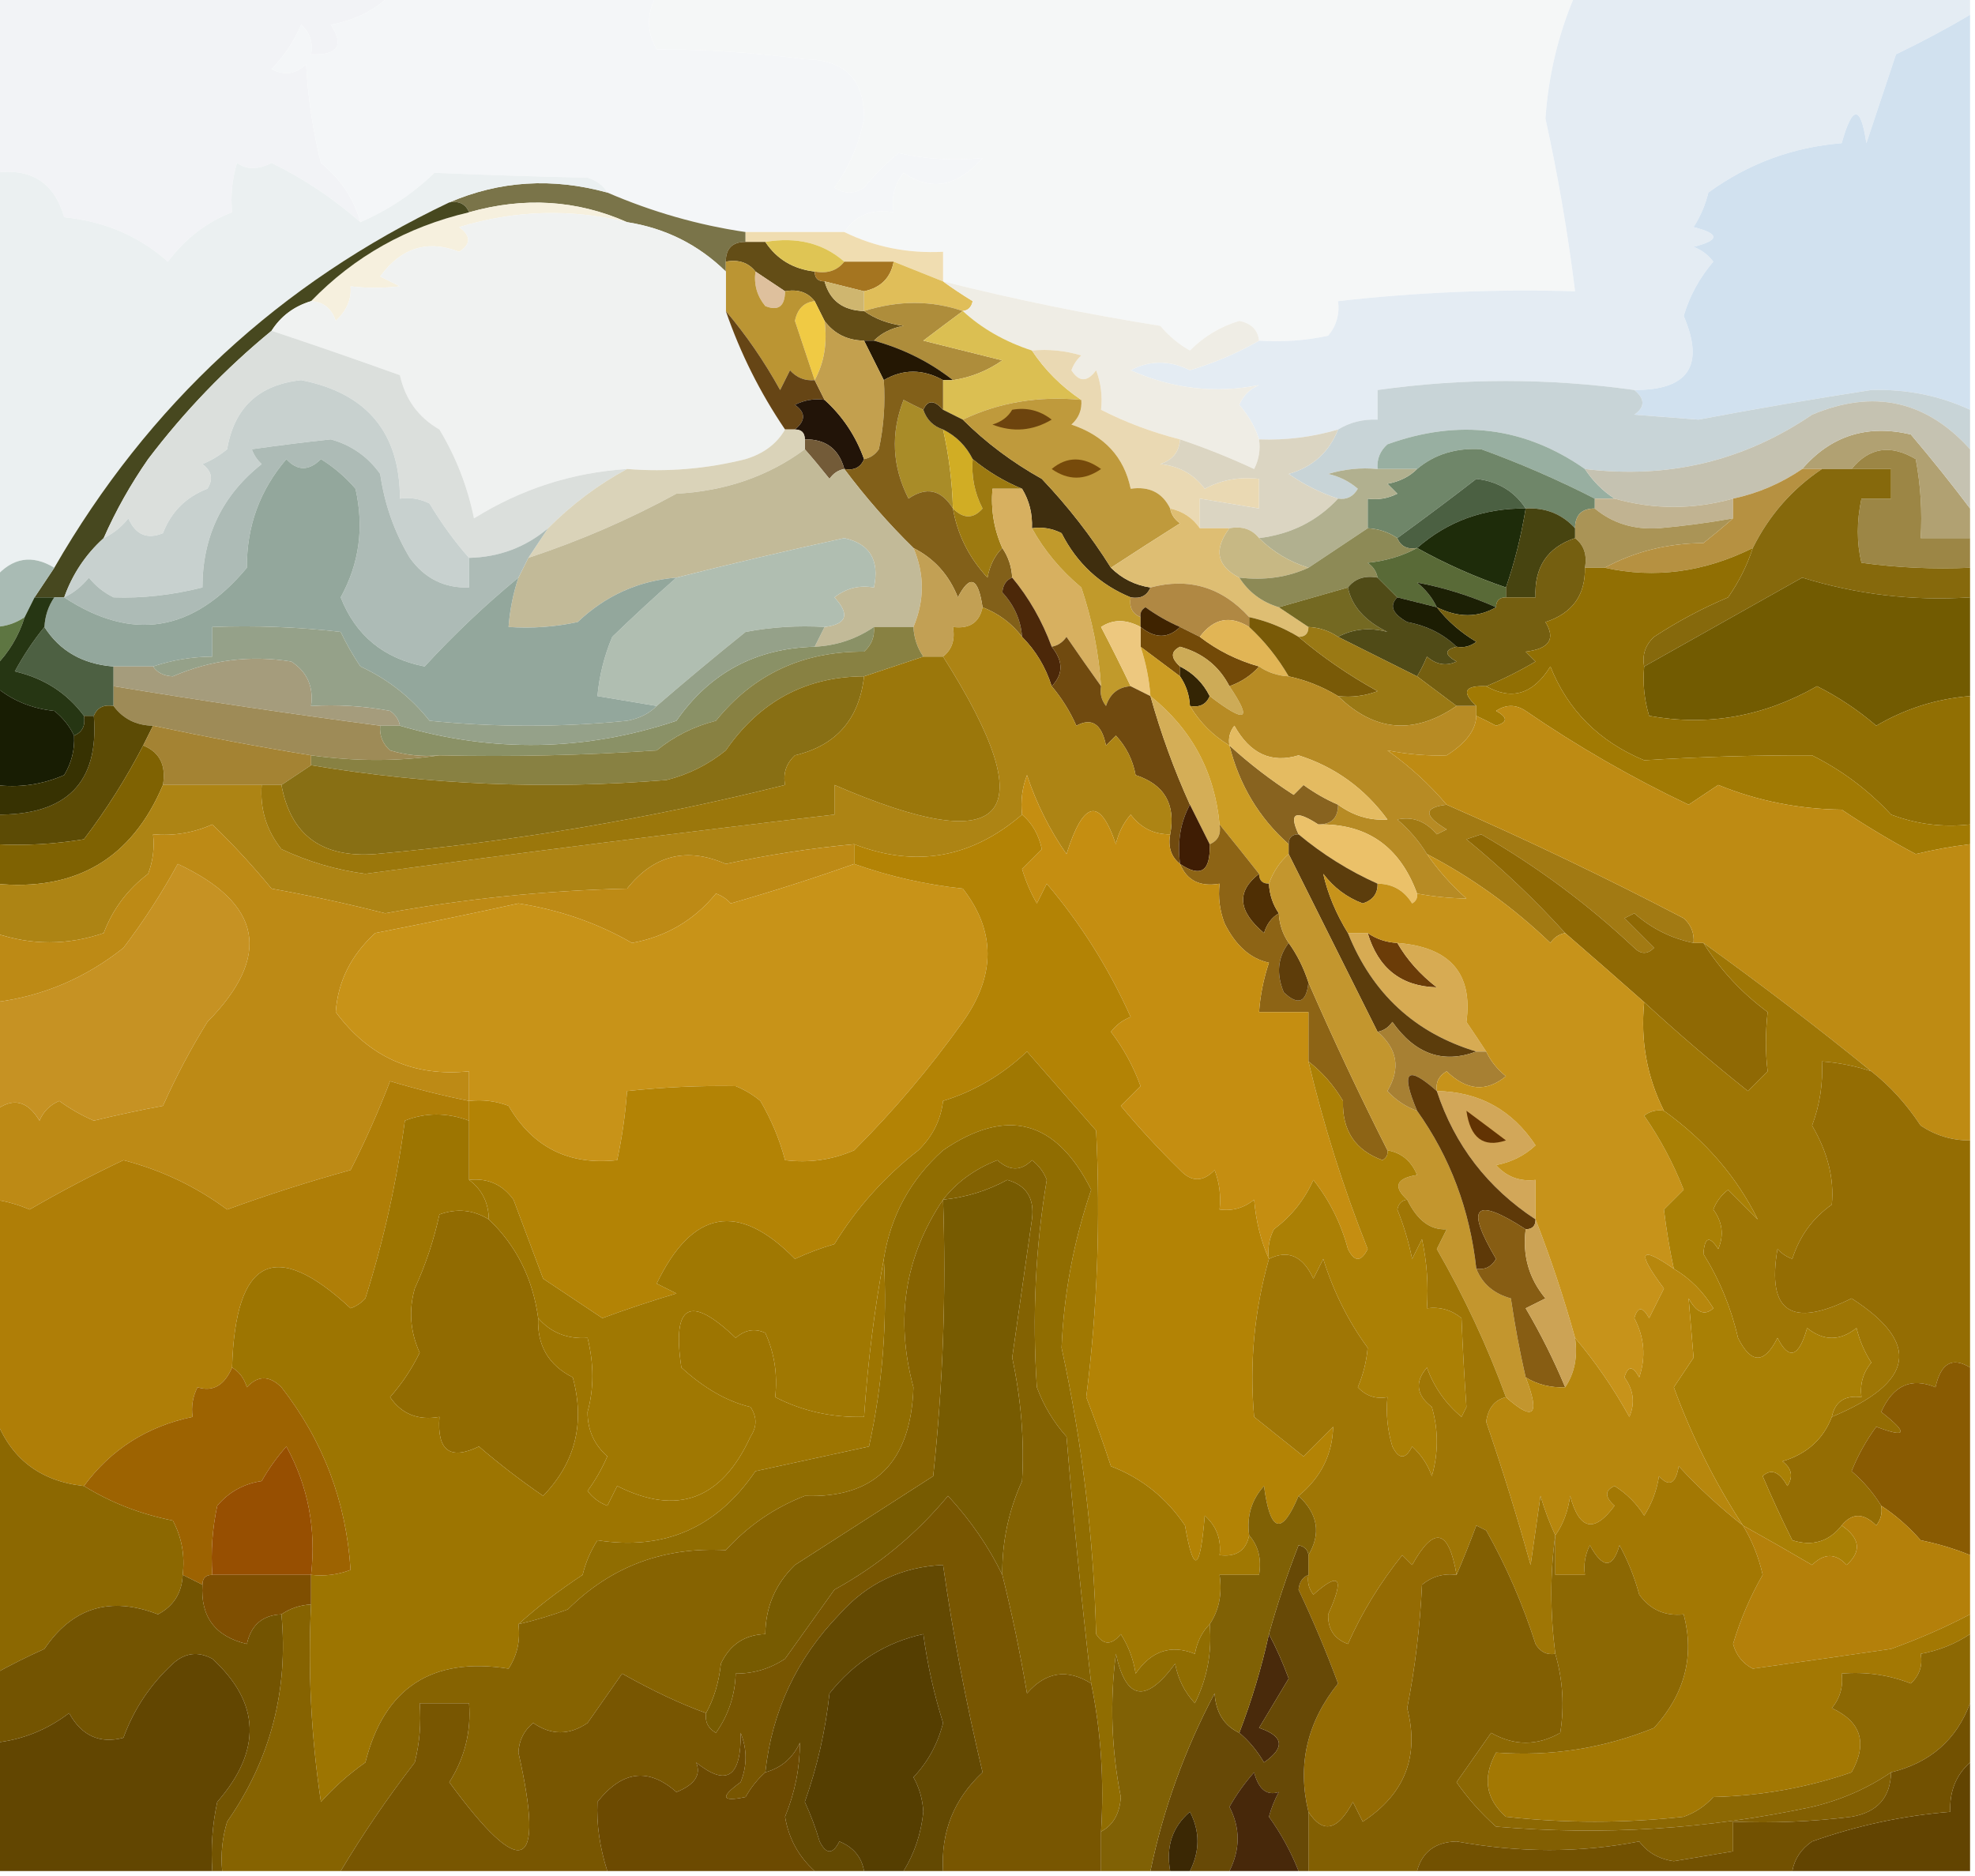 <?xml version="1.0" encoding="UTF-8"?>
<!DOCTYPE svg PUBLIC "-//W3C//DTD SVG 1.1//EN" "http://www.w3.org/Graphics/SVG/1.1/DTD/svg11.dtd">
<svg xmlns="http://www.w3.org/2000/svg" version="1.1" width="200px" height="190px" style="shape-rendering:geometricPrecision; text-rendering:geometricPrecision; image-rendering:optimizeQuality; fill-rule:evenodd; clip-rule:evenodd" xmlns:xlink="http://www.w3.org/1999/xlink">
<g><path style="opacity:1" fill="#f2f3f6" d="M -0.5,-0.5 C 12.833,-0.5 26.167,-0.5 39.5,-0.5C 37.975,1.036 35.975,2.036 33.5,2.5C 34.871,4.62 34.205,5.62 31.5,5.5C 31.719,4.325 31.386,3.325 30.5,2.5C 29.772,4.193 28.772,5.693 27.5,7C 28.784,7.684 29.951,7.517 31,6.5C 31.176,9.882 31.676,13.215 32.5,16.5C 34.503,18.133 35.836,20.133 36.5,22.5C 33.766,20.098 30.765,18.098 27.5,16.5C 26.137,17.198 24.971,17.198 24,16.5C 23.506,18.134 23.34,19.801 23.5,21.5C 20.956,22.468 18.79,24.134 17,26.5C 14.078,23.907 10.578,22.407 6.5,22C 5.497,18.495 3.163,16.995 -0.5,17.5C -0.5,11.5 -0.5,5.5 -0.5,-0.5 Z"/></g>
<g><path style="opacity:1" fill="#f4f6f8" d="M 39.5,-0.5 C 48.5,-0.5 57.5,-0.5 66.5,-0.5C 65.464,1.391 65.464,3.224 66.5,5C 71.387,4.984 76.387,5.317 81.5,6C 85.534,6.034 87.534,8.034 87.5,12C 87.006,14.569 86.006,16.902 84.5,19C 85.5,19.667 86.5,19.667 87.5,19C 88.56,17.702 89.726,16.535 91,15.5C 93.79,16.132 96.623,16.298 99.5,16C 96.945,18.919 94.279,19.419 91.5,17.5C 90.571,18.689 90.238,20.022 90.5,21.5C 88.302,21.12 86.635,21.787 85.5,23.5C 82.167,23.5 78.833,23.5 75.5,23.5C 70.727,22.801 66.06,21.468 61.5,19.5C 61.083,18.778 60.416,18.278 59.5,18C 54.274,17.88 49.107,17.714 44,17.5C 41.803,19.621 39.303,21.288 36.5,22.5C 35.836,20.133 34.503,18.133 32.5,16.5C 31.676,13.215 31.176,9.882 31,6.5C 29.951,7.517 28.784,7.684 27.5,7C 28.772,5.693 29.772,4.193 30.5,2.5C 31.386,3.325 31.719,4.325 31.5,5.5C 34.205,5.62 34.871,4.62 33.5,2.5C 35.975,2.036 37.975,1.036 39.5,-0.5 Z"/></g>
<g><path style="opacity:1" fill="#f5f7f7" d="M 66.5,-0.5 C 97.5,-0.5 128.5,-0.5 159.5,-0.5C 157.811,3.425 156.811,7.592 156.5,12C 157.77,17.784 158.77,23.617 159.5,29.5C 151.458,29.264 143.458,29.597 135.5,30.5C 135.67,31.822 135.337,32.989 134.5,34C 132.19,34.497 129.857,34.663 127.5,34.5C 127.38,33.414 126.713,32.747 125.5,32.5C 123.595,33.065 121.929,34.065 120.5,35.5C 119.354,34.855 118.354,34.022 117.5,33C 110.009,31.811 102.676,30.311 95.5,28.5C 95.5,27.5 95.5,26.5 95.5,25.5C 91.921,25.684 88.587,25.017 85.5,23.5C 86.635,21.787 88.302,21.12 90.5,21.5C 90.238,20.022 90.571,18.689 91.5,17.5C 94.279,19.419 96.945,18.919 99.5,16C 96.623,16.298 93.79,16.132 91,15.5C 89.726,16.535 88.56,17.702 87.5,19C 86.5,19.667 85.5,19.667 84.5,19C 86.006,16.902 87.006,14.569 87.5,12C 87.534,8.034 85.534,6.034 81.5,6C 76.387,5.317 71.387,4.984 66.5,5C 65.464,3.224 65.464,1.391 66.5,-0.5 Z"/></g>
<g><path style="opacity:1" fill="#e4ecf3" d="M 159.5,-0.5 C 172.833,-0.5 186.167,-0.5 199.5,-0.5C 199.5,0.167 199.5,0.833 199.5,1.5C 197.093,2.921 194.593,4.254 192,5.5C 191,8.5 190,11.5 189,14.5C 188.421,10.614 187.588,10.614 186.5,14.5C 181.528,14.903 177.028,16.57 173,19.5C 172.691,20.766 172.191,21.933 171.5,23C 174.167,23.667 174.167,24.333 171.5,25C 172.308,25.308 172.975,25.808 173.5,26.5C 172.102,28.13 171.102,29.964 170.5,32C 172.65,37.019 170.984,39.519 165.5,39.5C 156.818,38.283 148.152,38.283 139.5,39.5C 139.5,40.5 139.5,41.5 139.5,42.5C 138.041,42.433 136.708,42.766 135.5,43.5C 132.904,44.265 130.237,44.599 127.5,44.5C 127.096,43.244 126.429,42.077 125.5,41C 125.905,40.055 126.572,39.388 127.5,39C 123.076,39.887 118.742,39.387 114.5,37.5C 116.44,36.472 118.44,36.472 120.5,37.5C 122.996,36.748 125.33,35.748 127.5,34.5C 129.857,34.663 132.19,34.497 134.5,34C 135.337,32.989 135.67,31.822 135.5,30.5C 143.458,29.597 151.458,29.264 159.5,29.5C 158.77,23.617 157.77,17.784 156.5,12C 156.811,7.592 157.811,3.425 159.5,-0.5 Z"/></g>
<g><path style="opacity:1" fill="#7a7449" d="M 61.5,19.5 C 66.06,21.468 70.727,22.801 75.5,23.5C 75.5,23.833 75.5,24.167 75.5,24.5C 74.167,24.5 73.5,25.167 73.5,26.5C 73.5,26.833 73.5,27.167 73.5,27.5C 70.718,24.776 67.385,23.109 63.5,22.5C 58.41,20.252 53.077,19.919 47.5,21.5C 47.158,20.662 46.492,20.328 45.5,20.5C 50.597,18.304 55.931,17.971 61.5,19.5 Z"/></g>
<g><path style="opacity:1" fill="#ebf0f1" d="M 36.5,22.5 C 39.303,21.288 41.803,19.621 44,17.5C 49.107,17.714 54.274,17.88 59.5,18C 60.416,18.278 61.083,18.778 61.5,19.5C 55.931,17.971 50.597,18.304 45.5,20.5C 28.346,28.652 15.013,40.985 5.5,57.5C 3.249,56.135 1.249,56.469 -0.5,58.5C -0.5,44.833 -0.5,31.167 -0.5,17.5C 3.163,16.995 5.497,18.495 6.5,22C 10.578,22.407 14.078,23.907 17,26.5C 18.79,24.134 20.956,22.468 23.5,21.5C 23.34,19.801 23.506,18.134 24,16.5C 24.971,17.198 26.137,17.198 27.5,16.5C 30.765,18.098 33.766,20.098 36.5,22.5 Z"/></g>
<g><path style="opacity:1" fill="#f6f0de" d="M 63.5,22.5 C 57.804,21.114 52.138,21.28 46.5,23C 47.711,23.893 47.711,24.726 46.5,25.5C 43.296,24.253 40.63,25.086 38.5,28C 39.167,28.333 39.833,28.667 40.5,29C 38.793,29.195 37.126,29.195 35.5,29C 35.619,30.281 35.119,31.448 34,32.5C 33.583,31.244 32.75,30.577 31.5,30.5C 35.885,25.97 41.218,22.97 47.5,21.5C 53.077,19.919 58.41,20.252 63.5,22.5 Z"/></g>
<g><path style="opacity:1" fill="#d1e1ef" d="M 199.5,1.5 C 199.5,14.833 199.5,28.167 199.5,41.5C 196.406,40.066 193.073,39.399 189.5,39.5C 183.627,40.406 177.794,41.406 172,42.5C 169.833,42.333 167.667,42.167 165.5,42C 166.598,41.23 166.598,40.397 165.5,39.5C 170.984,39.519 172.65,37.019 170.5,32C 171.102,29.964 172.102,28.13 173.5,26.5C 172.975,25.808 172.308,25.308 171.5,25C 174.167,24.333 174.167,23.667 171.5,23C 172.191,21.933 172.691,20.766 173,19.5C 177.028,16.57 181.528,14.903 186.5,14.5C 187.588,10.614 188.421,10.614 189,14.5C 190,11.5 191,8.5 192,5.5C 194.593,4.254 197.093,2.921 199.5,1.5 Z"/></g>
<g><path style="opacity:1" fill="#f0ddb1" d="M 75.5,24.5 C 75.5,24.167 75.5,23.833 75.5,23.5C 78.833,23.5 82.167,23.5 85.5,23.5C 88.587,25.017 91.921,25.684 95.5,25.5C 95.5,26.5 95.5,27.5 95.5,28.5C 93.833,27.833 92.167,27.167 90.5,26.5C 88.833,26.5 87.167,26.5 85.5,26.5C 83.365,24.631 80.698,23.964 77.5,24.5C 76.833,24.5 76.167,24.5 75.5,24.5 Z"/></g>
<g><path style="opacity:1" fill="#634d16" d="M 75.5,24.5 C 76.167,24.5 76.833,24.5 77.5,24.5C 78.659,26.25 80.326,27.25 82.5,27.5C 82.5,28.167 82.833,28.5 83.5,28.5C 84.035,30.446 85.368,31.446 87.5,31.5C 88.609,32.29 89.942,32.79 91.5,33C 90.263,33.232 89.263,33.732 88.5,34.5C 88.167,34.5 87.833,34.5 87.5,34.5C 85.801,34.473 84.467,33.806 83.5,32.5C 83.167,31.833 82.833,31.167 82.5,30.5C 81.791,29.596 80.791,29.263 79.5,29.5C 78.5,28.833 77.5,28.167 76.5,27.5C 75.791,26.596 74.791,26.263 73.5,26.5C 73.5,25.167 74.167,24.5 75.5,24.5 Z"/></g>
<g><path style="opacity:1" fill="#dfc554" d="M 77.5,24.5 C 80.698,23.964 83.365,24.631 85.5,26.5C 84.791,27.404 83.791,27.737 82.5,27.5C 80.326,27.25 78.659,26.25 77.5,24.5 Z"/></g>
<g><path style="opacity:1" fill="#dec09d" d="M 76.5,27.5 C 77.5,28.167 78.5,28.833 79.5,29.5C 79.483,31.028 78.816,31.528 77.5,31C 76.663,29.989 76.33,28.822 76.5,27.5 Z"/></g>
<g><path style="opacity:1" fill="#a57520" d="M 85.5,26.5 C 87.167,26.5 88.833,26.5 90.5,26.5C 90.19,28.144 89.19,29.144 87.5,29.5C 86.167,29.167 84.833,28.833 83.5,28.5C 82.833,28.5 82.5,28.167 82.5,27.5C 83.791,27.737 84.791,27.404 85.5,26.5 Z"/></g>
<g><path style="opacity:1" fill="#e0be59" d="M 90.5,26.5 C 92.167,27.167 93.833,27.833 95.5,28.5C 96.398,29.158 97.398,29.824 98.5,30.5C 98.376,31.107 98.043,31.44 97.5,31.5C 94.319,30.41 90.986,30.41 87.5,31.5C 87.5,30.833 87.5,30.167 87.5,29.5C 89.19,29.144 90.19,28.144 90.5,26.5 Z"/></g>
<g><path style="opacity:1" fill="#cfb66f" d="M 83.5,28.5 C 84.833,28.833 86.167,29.167 87.5,29.5C 87.5,30.167 87.5,30.833 87.5,31.5C 85.368,31.446 84.035,30.446 83.5,28.5 Z"/></g>
<g><path style="opacity:1" fill="#f0ca44" d="M 82.5,30.5 C 82.833,31.167 83.167,31.833 83.5,32.5C 83.795,34.735 83.461,36.735 82.5,38.5C 81.844,36.516 81.178,34.516 80.5,32.5C 80.747,31.287 81.414,30.62 82.5,30.5 Z"/></g>
<g><path style="opacity:1" fill="#ae8d3b" d="M 97.5,31.5 C 96.185,32.476 94.852,33.476 93.5,34.5C 96.167,35.167 98.833,35.833 101.5,36.5C 99.978,37.562 98.312,38.229 96.5,38.5C 94.147,36.657 91.48,35.323 88.5,34.5C 89.263,33.732 90.263,33.232 91.5,33C 89.942,32.79 88.609,32.29 87.5,31.5C 90.986,30.41 94.319,30.41 97.5,31.5 Z"/></g>
<g><path style="opacity:1" fill="#241703" d="M 87.5,34.5 C 87.833,34.5 88.167,34.5 88.5,34.5C 91.48,35.323 94.147,36.657 96.5,38.5C 96.167,38.5 95.833,38.5 95.5,38.5C 93.451,37.359 91.451,37.359 89.5,38.5C 88.833,37.167 88.167,35.833 87.5,34.5 Z"/></g>
<g><path style="opacity:1" fill="#bb9533" d="M 73.5,26.5 C 74.791,26.263 75.791,26.596 76.5,27.5C 76.33,28.822 76.663,29.989 77.5,31C 78.816,31.528 79.483,31.028 79.5,29.5C 80.791,29.263 81.791,29.596 82.5,30.5C 81.414,30.62 80.747,31.287 80.5,32.5C 81.178,34.516 81.844,36.516 82.5,38.5C 81.504,38.586 80.671,38.252 80,37.5C 79.667,38.167 79.333,38.833 79,39.5C 77.391,36.593 75.558,33.927 73.5,31.5C 73.5,30.167 73.5,28.833 73.5,27.5C 73.5,27.167 73.5,26.833 73.5,26.5 Z"/></g>
<g><path style="opacity:1" fill="#efede5" d="M 95.5,28.5 C 102.676,30.311 110.009,31.811 117.5,33C 118.354,34.022 119.354,34.855 120.5,35.5C 121.929,34.065 123.595,33.065 125.5,32.5C 126.713,32.747 127.38,33.414 127.5,34.5C 125.33,35.748 122.996,36.748 120.5,37.5C 118.44,36.472 116.44,36.472 114.5,37.5C 118.742,39.387 123.076,39.887 127.5,39C 126.572,39.388 125.905,40.055 125.5,41C 126.429,42.077 127.096,43.244 127.5,44.5C 127.649,45.552 127.483,46.552 127,47.5C 124.55,46.358 122.05,45.358 119.5,44.5C 116.677,43.783 114.01,42.783 111.5,41.5C 111.657,40.127 111.49,38.793 111,37.5C 110.107,38.711 109.274,38.711 108.5,37.5C 108.709,36.914 109.043,36.414 109.5,36C 107.866,35.507 106.199,35.34 104.5,35.5C 101.754,34.603 99.421,33.269 97.5,31.5C 98.043,31.44 98.376,31.107 98.5,30.5C 97.398,29.824 96.398,29.158 95.5,28.5 Z"/></g>
<g><path style="opacity:1" fill="#47481f" d="M 45.5,20.5 C 46.492,20.328 47.158,20.662 47.5,21.5C 41.218,22.97 35.885,25.97 31.5,30.5C 29.77,31.026 28.436,32.026 27.5,33.5C 22.836,37.331 18.669,41.664 15,46.5C 13.223,49.059 11.723,51.726 10.5,54.5C 8.674,56.148 7.34,58.148 6.5,60.5C 6.167,60.5 5.833,60.5 5.5,60.5C 4.833,60.5 4.167,60.5 3.5,60.5C 4.167,59.5 4.833,58.5 5.5,57.5C 15.013,40.985 28.346,28.652 45.5,20.5 Z"/></g>
<g><path style="opacity:1" fill="#dbbf52" d="M 97.5,31.5 C 99.421,33.269 101.754,34.603 104.5,35.5C 105.812,37.479 107.479,39.145 109.5,40.5C 105.183,40.083 101.183,40.75 97.5,42.5C 96.833,42.167 96.167,41.833 95.5,41.5C 95.5,40.5 95.5,39.5 95.5,38.5C 95.833,38.5 96.167,38.5 96.5,38.5C 98.312,38.229 99.978,37.562 101.5,36.5C 98.833,35.833 96.167,35.167 93.5,34.5C 94.852,33.476 96.185,32.476 97.5,31.5 Z"/></g>
<g><path style="opacity:1" fill="#ead9b3" d="M 104.5,35.5 C 106.199,35.34 107.866,35.507 109.5,36C 109.043,36.414 108.709,36.914 108.5,37.5C 109.274,38.711 110.107,38.711 111,37.5C 111.49,38.793 111.657,40.127 111.5,41.5C 114.01,42.783 116.677,43.783 119.5,44.5C 119.423,45.75 118.756,46.583 117.5,47C 119.402,47.199 120.902,48.032 122,49.5C 123.699,48.594 125.533,48.261 127.5,48.5C 127.5,49.5 127.5,50.5 127.5,51.5C 125.5,51.167 123.5,50.833 121.5,50.5C 121.5,51.5 121.5,52.5 121.5,53.5C 120.778,52.449 119.778,51.782 118.5,51.5C 117.713,49.896 116.38,49.229 114.5,49.5C 113.836,46.287 111.836,44.121 108.5,43C 109.252,42.329 109.586,41.496 109.5,40.5C 107.479,39.145 105.812,37.479 104.5,35.5 Z"/></g>
<g><path style="opacity:1" fill="#f0f2f1" d="M 63.5,22.5 C 67.385,23.109 70.718,24.776 73.5,27.5C 73.5,28.833 73.5,30.167 73.5,31.5C 74.967,35.768 76.967,39.768 79.5,43.5C 78.665,44.943 77.332,45.943 75.5,46.5C 71.555,47.491 67.555,47.824 63.5,47.5C 57.938,47.86 52.772,49.527 48,52.5C 47.351,49.295 46.184,46.295 44.5,43.5C 42.363,42.262 41.029,40.429 40.5,38C 36.147,36.435 31.814,34.935 27.5,33.5C 28.436,32.026 29.77,31.026 31.5,30.5C 32.75,30.577 33.583,31.244 34,32.5C 35.119,31.448 35.619,30.281 35.5,29C 37.126,29.195 38.793,29.195 40.5,29C 39.833,28.667 39.167,28.333 38.5,28C 40.63,25.086 43.296,24.253 46.5,25.5C 47.711,24.726 47.711,23.893 46.5,23C 52.138,21.28 57.804,21.114 63.5,22.5 Z"/></g>
<g><path style="opacity:1" fill="#664515" d="M 73.5,31.5 C 75.558,33.927 77.391,36.593 79,39.5C 79.333,38.833 79.667,38.167 80,37.5C 80.671,38.252 81.504,38.586 82.5,38.5C 82.833,39.167 83.167,39.833 83.5,40.5C 82.448,40.35 81.448,40.517 80.5,41C 81.598,41.77 81.598,42.603 80.5,43.5C 80.167,43.5 79.833,43.5 79.5,43.5C 76.967,39.768 74.967,35.768 73.5,31.5 Z"/></g>
<g><path style="opacity:1" fill="#dbdfdc" d="M 27.5,33.5 C 31.814,34.935 36.147,36.435 40.5,38C 41.029,40.429 42.363,42.262 44.5,43.5C 46.184,46.295 47.351,49.295 48,52.5C 52.772,49.527 57.938,47.86 63.5,47.5C 60.588,49.066 57.922,51.066 55.5,53.5C 53.219,55.428 50.553,56.428 47.5,56.5C 46.055,54.867 44.721,53.034 43.5,51C 42.552,50.517 41.552,50.35 40.5,50.5C 40.49,43.816 37.156,39.816 30.5,38.5C 26.21,38.958 23.71,41.291 23,45.5C 22.25,46.126 21.416,46.626 20.5,47C 21.451,47.718 21.617,48.551 21,49.5C 18.833,50.333 17.333,51.833 16.5,54C 14.892,54.658 13.725,54.158 13,52.5C 12.292,53.38 11.458,54.047 10.5,54.5C 11.723,51.726 13.223,49.059 15,46.5C 18.669,41.664 22.836,37.331 27.5,33.5 Z"/></g>
<g><path style="opacity:1" fill="#c8d4d7" d="M 165.5,39.5 C 166.598,40.397 166.598,41.23 165.5,42C 167.667,42.167 169.833,42.333 172,42.5C 177.794,41.406 183.627,40.406 189.5,39.5C 193.073,39.399 196.406,40.066 199.5,41.5C 199.5,42.833 199.5,44.167 199.5,45.5C 195.051,40.556 189.718,39.389 183.5,42C 176.598,46.694 168.932,48.528 160.5,47.5C 154.391,43.228 147.725,42.395 140.5,45C 139.748,45.671 139.414,46.504 139.5,47.5C 137.801,47.34 136.134,47.507 134.5,48C 135.624,48.249 136.624,48.749 137.5,49.5C 137.043,50.297 136.376,50.631 135.5,50.5C 133.745,49.928 132.078,49.094 130.5,48C 132.923,47.303 134.589,45.803 135.5,43.5C 136.708,42.766 138.041,42.433 139.5,42.5C 139.5,41.5 139.5,40.5 139.5,39.5C 148.152,38.283 156.818,38.283 165.5,39.5 Z"/></g>
<g><path style="opacity:1" fill="#221408" d="M 83.5,40.5 C 85.326,42.148 86.66,44.148 87.5,46.5C 87.158,47.338 86.492,47.672 85.5,47.5C 84.952,45.468 83.619,44.468 81.5,44.5C 81.5,43.833 81.167,43.5 80.5,43.5C 81.598,42.603 81.598,41.77 80.5,41C 81.448,40.517 82.448,40.35 83.5,40.5 Z"/></g>
<g><path style="opacity:1" fill="#c3a04e" d="M 83.5,32.5 C 84.467,33.806 85.801,34.473 87.5,34.5C 88.167,35.833 88.833,37.167 89.5,38.5C 89.663,40.857 89.497,43.19 89,45.5C 88.617,46.056 88.117,46.389 87.5,46.5C 86.66,44.148 85.326,42.148 83.5,40.5C 83.167,39.833 82.833,39.167 82.5,38.5C 83.461,36.735 83.795,34.735 83.5,32.5 Z"/></g>
<g><path style="opacity:1" fill="#dbd5c2" d="M 135.5,43.5 C 134.589,45.803 132.923,47.303 130.5,48C 132.078,49.094 133.745,49.928 135.5,50.5C 133.388,52.77 130.721,54.104 127.5,54.5C 126.791,53.596 125.791,53.263 124.5,53.5C 123.5,53.5 122.5,53.5 121.5,53.5C 121.5,52.5 121.5,51.5 121.5,50.5C 123.5,50.833 125.5,51.167 127.5,51.5C 127.5,50.5 127.5,49.5 127.5,48.5C 125.533,48.261 123.699,48.594 122,49.5C 120.902,48.032 119.402,47.199 117.5,47C 118.756,46.583 119.423,45.75 119.5,44.5C 122.05,45.358 124.55,46.358 127,47.5C 127.483,46.552 127.649,45.552 127.5,44.5C 130.237,44.599 132.904,44.265 135.5,43.5 Z"/></g>
<g><path style="opacity:1" fill="#98afa1" d="M 160.5,47.5 C 161.306,48.728 162.306,49.728 163.5,50.5C 162.833,50.5 162.167,50.5 161.5,50.5C 157.762,48.591 153.929,46.924 150,45.5C 147.456,45.336 145.29,46.003 143.5,47.5C 142.167,47.5 140.833,47.5 139.5,47.5C 139.414,46.504 139.748,45.671 140.5,45C 147.725,42.395 154.391,43.228 160.5,47.5 Z"/></g>
<g><path style="opacity:1" fill="#b1a172" d="M 199.5,51.5 C 199.5,52.5 199.5,53.5 199.5,54.5C 197.833,54.5 196.167,54.5 194.5,54.5C 194.664,51.813 194.497,49.146 194,46.5C 191.448,44.98 189.282,45.313 187.5,47.5C 186.5,47.5 185.5,47.5 184.5,47.5C 183.833,47.5 183.167,47.5 182.5,47.5C 185.404,44.128 189.07,42.961 193.5,44C 195.659,46.548 197.659,49.048 199.5,51.5 Z"/></g>
<g><path style="opacity:1" fill="#735b38" d="M 81.5,45.5 C 81.5,45.167 81.5,44.833 81.5,44.5C 83.619,44.468 84.952,45.468 85.5,47.5C 84.883,47.611 84.383,47.944 84,48.5C 83.148,47.429 82.315,46.429 81.5,45.5 Z"/></g>
<g><path style="opacity:1" fill="#a98c28" d="M 93.5,41.5 C 93.833,42.5 94.5,43.167 95.5,43.5C 96.092,46.127 96.425,48.794 96.5,51.5C 95.316,49.59 93.816,49.257 92,50.5C 90.344,47.247 90.177,43.913 91.5,40.5C 92.183,40.863 92.85,41.196 93.5,41.5 Z"/></g>
<g><path style="opacity:1" fill="#d1ad24" d="M 95.5,43.5 C 96.833,44.167 97.833,45.167 98.5,46.5C 98.357,48.262 98.691,49.929 99.5,51.5C 98.575,52.562 97.575,52.562 96.5,51.5C 96.425,48.794 96.092,46.127 95.5,43.5 Z"/></g>
<g><path style="opacity:1" fill="#3f2e0e" d="M 95.5,41.5 C 96.167,41.833 96.833,42.167 97.5,42.5C 99.841,44.829 102.508,46.829 105.5,48.5C 108.167,51.308 110.501,54.308 112.5,57.5C 113.605,58.6 114.938,59.267 116.5,59.5C 116.158,60.338 115.492,60.672 114.5,60.5C 111.383,59.218 109.05,57.051 107.5,54C 106.552,53.517 105.552,53.35 104.5,53.5C 104.567,52.041 104.234,50.708 103.5,49.5C 101.706,48.767 100.039,47.767 98.5,46.5C 97.833,45.167 96.833,44.167 95.5,43.5C 94.5,43.167 93.833,42.5 93.5,41.5C 93.938,40.494 94.604,40.494 95.5,41.5 Z"/></g>
<g><path style="opacity:1" fill="#6f8669" d="M 161.5,50.5 C 161.5,50.833 161.5,51.167 161.5,51.5C 160.167,51.5 159.5,52.167 159.5,53.5C 158.18,52.058 156.514,51.392 154.5,51.5C 153.359,49.757 151.692,48.757 149.5,48.5C 147.234,50.264 144.567,52.264 141.5,54.5C 140.609,53.89 139.609,53.557 138.5,53.5C 138.5,52.5 138.5,51.5 138.5,50.5C 139.552,50.65 140.552,50.483 141.5,50C 141.167,49.667 140.833,49.333 140.5,49C 141.737,48.768 142.737,48.268 143.5,47.5C 145.29,46.003 147.456,45.336 150,45.5C 153.929,46.924 157.762,48.591 161.5,50.5 Z"/></g>
<g><path style="opacity:1" fill="#dad3b9" d="M 79.5,43.5 C 79.833,43.5 80.167,43.5 80.5,43.5C 81.167,43.5 81.5,43.833 81.5,44.5C 81.5,44.833 81.5,45.167 81.5,45.5C 77.814,48.232 73.481,49.732 68.5,50C 63.704,52.617 58.704,54.784 53.5,56.5C 54.167,55.5 54.833,54.5 55.5,53.5C 57.922,51.066 60.588,49.066 63.5,47.5C 67.555,47.824 71.555,47.491 75.5,46.5C 77.332,45.943 78.665,44.943 79.5,43.5 Z"/></g>
<g><path style="opacity:1" fill="#c5c2b1" d="M 199.5,45.5 C 199.5,47.5 199.5,49.5 199.5,51.5C 197.659,49.048 195.659,46.548 193.5,44C 189.07,42.961 185.404,44.128 182.5,47.5C 180.372,48.957 178.038,49.957 175.5,50.5C 171.472,51.62 167.472,51.62 163.5,50.5C 162.306,49.728 161.306,48.728 160.5,47.5C 168.932,48.528 176.598,46.694 183.5,42C 189.718,39.389 195.051,40.556 199.5,45.5 Z"/></g>
<g><path style="opacity:1" fill="#c1b391" d="M 161.5,50.5 C 162.167,50.5 162.833,50.5 163.5,50.5C 167.472,51.62 171.472,51.62 175.5,50.5C 175.5,51.167 175.5,51.833 175.5,52.5C 173.028,52.942 170.528,53.275 168,53.5C 165.456,53.664 163.29,52.997 161.5,51.5C 161.5,51.167 161.5,50.833 161.5,50.5 Z"/></g>
<g><path style="opacity:1" fill="#826019" d="M 95.5,38.5 C 95.5,39.5 95.5,40.5 95.5,41.5C 94.604,40.494 93.938,40.494 93.5,41.5C 92.85,41.196 92.183,40.863 91.5,40.5C 90.177,43.913 90.344,47.247 92,50.5C 93.816,49.257 95.316,49.59 96.5,51.5C 96.954,54.14 98.121,56.473 100,58.5C 100.232,57.263 100.732,56.263 101.5,55.5C 102.11,56.391 102.443,57.391 102.5,58.5C 101.903,58.735 101.57,59.235 101.5,60C 102.707,61.3 103.374,62.8 103.5,64.5C 102.474,63.147 101.141,62.147 99.5,61.5C 99.053,58.476 98.22,58.143 97,60.5C 96.106,58.233 94.606,56.566 92.5,55.5C 90.003,53.059 87.669,50.392 85.5,47.5C 86.492,47.672 87.158,47.338 87.5,46.5C 88.117,46.389 88.617,46.056 89,45.5C 89.497,43.19 89.663,40.857 89.5,38.5C 91.451,37.359 93.451,37.359 95.5,38.5 Z"/></g>
<g><path style="opacity:1" fill="#bf9a3c" d="M 109.5,40.5 C 109.586,41.496 109.252,42.329 108.5,43C 111.836,44.121 113.836,46.287 114.5,49.5C 116.38,49.229 117.713,49.896 118.5,51.5C 118.611,52.117 118.944,52.617 119.5,53C 117.063,54.539 114.73,56.039 112.5,57.5C 110.501,54.308 108.167,51.308 105.5,48.5C 102.508,46.829 99.841,44.829 97.5,42.5C 101.183,40.75 105.183,40.083 109.5,40.5 Z"/></g>
<g><path style="opacity:1" fill="#764a0b" d="M 106.5,47.5 C 108.035,46.212 109.701,46.212 111.5,47.5C 109.833,48.666 108.166,48.666 106.5,47.5 Z"/></g>
<g><path style="opacity:1" fill="#6d440e" d="M 102.5,41.5 C 103.978,41.238 105.311,41.571 106.5,42.5C 104.579,43.641 102.579,43.808 100.5,43C 101.416,42.722 102.082,42.222 102.5,41.5 Z"/></g>
<g><path style="opacity:1" fill="#c8d1cf" d="M 47.5,56.5 C 47.5,57.5 47.5,58.5 47.5,59.5C 44.988,59.577 42.988,58.577 41.5,56.5C 39.943,53.912 38.943,51.079 38.5,48C 37.242,46.241 35.575,45.074 33.5,44.5C 30.859,44.78 28.192,45.113 25.5,45.5C 25.709,46.086 26.043,46.586 26.5,47C 22.501,50.166 20.501,54.333 20.5,59.5C 17.4,60.273 14.4,60.606 11.5,60.5C 10.522,60.023 9.689,59.357 9,58.5C 8.292,59.38 7.458,60.047 6.5,60.5C 7.34,58.148 8.674,56.148 10.5,54.5C 11.458,54.047 12.292,53.38 13,52.5C 13.725,54.158 14.892,54.658 16.5,54C 17.333,51.833 18.833,50.333 21,49.5C 21.617,48.551 21.451,47.718 20.5,47C 21.416,46.626 22.25,46.126 23,45.5C 23.71,41.291 26.21,38.958 30.5,38.5C 37.156,39.816 40.49,43.816 40.5,50.5C 41.552,50.35 42.552,50.517 43.5,51C 44.721,53.034 46.055,54.867 47.5,56.5 Z"/></g>
<g><path style="opacity:1" fill="#c2ba98" d="M 81.5,45.5 C 82.315,46.429 83.148,47.429 84,48.5C 84.383,47.944 84.883,47.611 85.5,47.5C 87.669,50.392 90.003,53.059 92.5,55.5C 93.63,58.137 93.63,60.803 92.5,63.5C 91.167,63.5 89.833,63.5 88.5,63.5C 86.718,64.72 84.718,65.386 82.5,65.5C 82.833,64.833 83.167,64.167 83.5,63.5C 85.758,63.225 86.092,62.225 84.5,60.5C 85.689,59.571 87.022,59.238 88.5,59.5C 89.085,56.739 88.085,55.073 85.5,54.5C 79.7,55.765 74.033,57.098 68.5,58.5C 64.67,58.813 61.337,60.313 58.5,63C 56.19,63.497 53.857,63.663 51.5,63.5C 51.629,61.784 51.962,60.117 52.5,58.5C 52.833,57.833 53.167,57.167 53.5,56.5C 58.704,54.784 63.704,52.617 68.5,50C 73.481,49.732 77.814,48.232 81.5,45.5 Z"/></g>
<g><path style="opacity:1" fill="#9d7a10" d="M 98.5,46.5 C 100.039,47.767 101.706,48.767 103.5,49.5C 102.5,49.5 101.5,49.5 100.5,49.5C 100.325,51.621 100.659,53.621 101.5,55.5C 100.732,56.263 100.232,57.263 100,58.5C 98.121,56.473 96.954,54.14 96.5,51.5C 97.575,52.562 98.575,52.562 99.5,51.5C 98.691,49.929 98.357,48.262 98.5,46.5 Z"/></g>
<g><path style="opacity:1" fill="#4b6042" d="M 154.5,51.5 C 150.267,51.457 146.6,52.791 143.5,55.5C 142.508,55.672 141.842,55.338 141.5,54.5C 144.567,52.264 147.234,50.264 149.5,48.5C 151.692,48.757 153.359,49.757 154.5,51.5 Z"/></g>
<g><path style="opacity:1" fill="#b1b08f" d="M 139.5,47.5 C 140.833,47.5 142.167,47.5 143.5,47.5C 142.737,48.268 141.737,48.768 140.5,49C 140.833,49.333 141.167,49.667 141.5,50C 140.552,50.483 139.552,50.65 138.5,50.5C 138.5,51.5 138.5,52.5 138.5,53.5C 136.5,54.833 134.5,56.167 132.5,57.5C 130.566,56.89 128.899,55.89 127.5,54.5C 130.721,54.104 133.388,52.77 135.5,50.5C 136.376,50.631 137.043,50.297 137.5,49.5C 136.624,48.749 135.624,48.249 134.5,48C 136.134,47.507 137.801,47.34 139.5,47.5 Z"/></g>
<g><path style="opacity:1" fill="#1e2c0a" d="M 154.5,51.5 C 154.037,54.33 153.371,56.997 152.5,59.5C 149.378,58.439 146.378,57.105 143.5,55.5C 146.6,52.791 150.267,51.457 154.5,51.5 Z"/></g>
<g><path style="opacity:1" fill="#aa9456" d="M 161.5,51.5 C 163.29,52.997 165.456,53.664 168,53.5C 170.528,53.275 173.028,52.942 175.5,52.5C 174.571,53.315 173.571,54.148 172.5,55C 168.861,55.026 165.528,55.859 162.5,57.5C 161.833,57.5 161.167,57.5 160.5,57.5C 160.737,56.209 160.404,55.209 159.5,54.5C 159.5,54.167 159.5,53.833 159.5,53.5C 159.5,52.167 160.167,51.5 161.5,51.5 Z"/></g>
<g><path style="opacity:1" fill="#debe73" d="M 118.5,51.5 C 119.778,51.782 120.778,52.449 121.5,53.5C 122.5,53.5 123.5,53.5 124.5,53.5C 122.882,55.656 123.216,57.323 125.5,58.5C 126.436,59.974 127.77,60.974 129.5,61.5C 130.5,62.167 131.5,62.833 132.5,63.5C 132.5,64.167 132.167,64.5 131.5,64.5C 129.95,63.559 128.284,62.892 126.5,62.5C 123.736,59.467 120.403,58.467 116.5,59.5C 114.938,59.267 113.605,58.6 112.5,57.5C 114.73,56.039 117.063,54.539 119.5,53C 118.944,52.617 118.611,52.117 118.5,51.5 Z"/></g>
<g><path style="opacity:1" fill="#474410" d="M 154.5,51.5 C 156.514,51.392 158.18,52.058 159.5,53.5C 159.5,53.833 159.5,54.167 159.5,54.5C 156.687,55.446 155.354,57.446 155.5,60.5C 154.5,60.5 153.5,60.5 152.5,60.5C 152.5,60.167 152.5,59.833 152.5,59.5C 153.371,56.997 154.037,54.33 154.5,51.5 Z"/></g>
<g><path style="opacity:1" fill="#b69141" d="M 182.5,47.5 C 183.167,47.5 183.833,47.5 184.5,47.5C 181.48,49.523 179.146,52.19 177.5,55.5C 172.571,57.952 167.571,58.619 162.5,57.5C 165.528,55.859 168.861,55.026 172.5,55C 173.571,54.148 174.571,53.315 175.5,52.5C 175.5,51.833 175.5,51.167 175.5,50.5C 178.038,49.957 180.372,48.957 182.5,47.5 Z"/></g>
<g><path style="opacity:1" fill="#9c8645" d="M 199.5,54.5 C 199.5,55.5 199.5,56.5 199.5,57.5C 195.818,57.665 192.152,57.499 188.5,57C 188.014,54.973 188.014,52.807 188.5,50.5C 189.5,50.5 190.5,50.5 191.5,50.5C 191.5,49.5 191.5,48.5 191.5,47.5C 190.167,47.5 188.833,47.5 187.5,47.5C 189.282,45.313 191.448,44.98 194,46.5C 194.497,49.146 194.664,51.813 194.5,54.5C 196.167,54.5 197.833,54.5 199.5,54.5 Z"/></g>
<g><path style="opacity:1" fill="#d7b060" d="M 103.5,49.5 C 104.234,50.708 104.567,52.041 104.5,53.5C 105.743,55.753 107.41,57.753 109.5,59.5C 110.598,62.753 111.264,66.086 111.5,69.5C 110.356,67.9 109.189,66.233 108,64.5C 107.617,65.056 107.117,65.389 106.5,65.5C 105.528,62.868 104.195,60.535 102.5,58.5C 102.443,57.391 102.11,56.391 101.5,55.5C 100.659,53.621 100.325,51.621 100.5,49.5C 101.5,49.5 102.5,49.5 103.5,49.5 Z"/></g>
<g><path style="opacity:1" fill="#c7b884" d="M 124.5,53.5 C 125.791,53.263 126.791,53.596 127.5,54.5C 128.899,55.89 130.566,56.89 132.5,57.5C 130.393,58.468 128.059,58.802 125.5,58.5C 123.216,57.323 122.882,55.656 124.5,53.5 Z"/></g>
<g><path style="opacity:1" fill="#8d8a56" d="M 138.5,53.5 C 139.609,53.557 140.609,53.89 141.5,54.5C 141.842,55.338 142.508,55.672 143.5,55.5C 142.048,56.302 140.382,56.802 138.5,57C 139.056,57.383 139.389,57.883 139.5,58.5C 138.209,58.263 137.209,58.596 136.5,59.5C 134.167,60.167 131.833,60.833 129.5,61.5C 127.77,60.974 126.436,59.974 125.5,58.5C 128.059,58.802 130.393,58.468 132.5,57.5C 134.5,56.167 136.5,54.833 138.5,53.5 Z"/></g>
<g><path style="opacity:1" fill="#a9bbb4" d="M 5.5,57.5 C 4.833,58.5 4.167,59.5 3.5,60.5C 3.167,61.167 2.833,61.833 2.5,62.5C 1.609,63.11 0.609,63.443 -0.5,63.5C -0.5,61.833 -0.5,60.167 -0.5,58.5C 1.249,56.469 3.249,56.135 5.5,57.5 Z"/></g>
<g><path style="opacity:1" fill="#596a37" d="M 143.5,55.5 C 146.378,57.105 149.378,58.439 152.5,59.5C 152.5,59.833 152.5,60.167 152.5,60.5C 151.833,60.5 151.5,60.833 151.5,61.5C 148.852,60.328 146.185,59.494 143.5,59C 144.381,59.708 145.047,60.542 145.5,61.5C 144.167,61.167 142.833,60.833 141.5,60.5C 140.833,59.833 140.167,59.167 139.5,58.5C 139.389,57.883 139.056,57.383 138.5,57C 140.382,56.802 142.048,56.302 143.5,55.5 Z"/></g>
<g><path style="opacity:1" fill="#adbbb6" d="M 47.5,56.5 C 50.553,56.428 53.219,55.428 55.5,53.5C 54.833,54.5 54.167,55.5 53.5,56.5C 53.167,57.167 52.833,57.833 52.5,58.5C 49.155,61.251 45.988,64.251 43,67.5C 38.842,66.684 36.009,64.35 34.5,60.5C 36.386,57.08 36.886,53.413 36,49.5C 34.98,48.313 33.814,47.313 32.5,46.5C 31.28,47.711 30.113,47.711 29,46.5C 26.305,49.648 24.971,53.315 25,57.5C 19.557,64.031 13.39,65.031 6.5,60.5C 7.458,60.047 8.292,59.38 9,58.5C 9.689,59.357 10.522,60.023 11.5,60.5C 14.4,60.606 17.4,60.273 20.5,59.5C 20.501,54.333 22.501,50.166 26.5,47C 26.043,46.586 25.709,46.086 25.5,45.5C 28.192,45.113 30.859,44.78 33.5,44.5C 35.575,45.074 37.242,46.241 38.5,48C 38.943,51.079 39.943,53.912 41.5,56.5C 42.988,58.577 44.988,59.577 47.5,59.5C 47.5,58.5 47.5,57.5 47.5,56.5 Z"/></g>
<g><path style="opacity:1" fill="#c19a2b" d="M 104.5,53.5 C 105.552,53.35 106.552,53.517 107.5,54C 109.05,57.051 111.383,59.218 114.5,60.5C 114.328,61.492 114.662,62.158 115.5,62.5C 115.5,62.833 115.5,63.167 115.5,63.5C 114.033,62.708 112.7,62.708 111.5,63.5C 112.559,65.534 113.559,67.534 114.5,69.5C 113.25,69.577 112.417,70.244 112,71.5C 111.536,70.906 111.369,70.239 111.5,69.5C 111.264,66.086 110.598,62.753 109.5,59.5C 107.41,57.753 105.743,55.753 104.5,53.5 Z"/></g>
<g><path style="opacity:1" fill="#b08843" d="M 126.5,62.5 C 126.5,62.833 126.5,63.167 126.5,63.5C 124.563,62.294 122.896,62.627 121.5,64.5C 120.833,64.167 120.167,63.833 119.5,63.5C 118.279,62.972 117.113,62.305 116,61.5C 115.601,61.728 115.435,62.062 115.5,62.5C 114.662,62.158 114.328,61.492 114.5,60.5C 115.492,60.672 116.158,60.338 116.5,59.5C 120.403,58.467 123.736,59.467 126.5,62.5 Z"/></g>
<g><path style="opacity:1" fill="#c2a054" d="M 92.5,55.5 C 94.606,56.566 96.106,58.233 97,60.5C 98.22,58.143 99.053,58.476 99.5,61.5C 99.179,63.048 98.179,63.715 96.5,63.5C 96.737,64.791 96.404,65.791 95.5,66.5C 94.833,66.5 94.167,66.5 93.5,66.5C 92.89,65.609 92.557,64.609 92.5,63.5C 93.63,60.803 93.63,58.137 92.5,55.5 Z"/></g>
<g><path style="opacity:1" fill="#746922" d="M 136.5,59.5 C 136.882,61.385 138.215,62.885 140.5,64C 138.68,63.524 137.013,63.691 135.5,64.5C 134.609,63.89 133.609,63.557 132.5,63.5C 131.5,62.833 130.5,62.167 129.5,61.5C 131.833,60.833 134.167,60.167 136.5,59.5 Z"/></g>
<g><path style="opacity:1" fill="#1c2005" d="M 151.5,61.5 C 149.653,62.573 147.653,62.573 145.5,61.5C 145.047,60.542 144.381,59.708 143.5,59C 146.185,59.494 148.852,60.328 151.5,61.5 Z"/></g>
<g><path style="opacity:1" fill="#504b17" d="M 136.5,59.5 C 137.209,58.596 138.209,58.263 139.5,58.5C 140.167,59.167 140.833,59.833 141.5,60.5C 140.668,61.328 141.001,62.162 142.5,63C 144.491,63.374 146.158,64.207 147.5,65.5C 146.262,65.81 146.262,66.31 147.5,67C 146.451,67.492 145.451,67.326 144.5,66.5C 144.213,67.2 143.88,67.867 143.5,68.5C 140.833,67.167 138.167,65.833 135.5,64.5C 137.013,63.691 138.68,63.524 140.5,64C 138.215,62.885 136.882,61.385 136.5,59.5 Z"/></g>
<g><path style="opacity:1" fill="#1c1d03" d="M 141.5,60.5 C 142.833,60.833 144.167,61.167 145.5,61.5C 146.574,62.885 147.907,64.051 149.5,65C 148.906,65.464 148.239,65.631 147.5,65.5C 146.158,64.207 144.491,63.374 142.5,63C 141.001,62.162 140.668,61.328 141.5,60.5 Z"/></g>
<g><path style="opacity:1" fill="#3f2300" d="M 119.5,63.5 C 118.295,64.686 116.961,64.686 115.5,63.5C 115.5,63.167 115.5,62.833 115.5,62.5C 115.435,62.062 115.601,61.728 116,61.5C 117.113,62.305 118.279,62.972 119.5,63.5 Z"/></g>
<g><path style="opacity:1" fill="#734a08" d="M 115.5,63.5 C 116.961,64.686 118.295,64.686 119.5,63.5C 120.167,63.833 120.833,64.167 121.5,64.5C 123.289,65.877 125.289,66.877 127.5,67.5C 126.71,68.401 125.71,69.068 124.5,69.5C 123.452,67.466 121.786,66.133 119.5,65.5C 118.537,65.97 118.537,66.636 119.5,67.5C 119.5,67.833 119.5,68.167 119.5,68.5C 118.167,67.5 116.833,66.5 115.5,65.5C 115.5,64.833 115.5,64.167 115.5,63.5 Z"/></g>
<g><path style="opacity:1" fill="#e1b555" d="M 126.5,63.5 C 128.063,64.945 129.396,66.612 130.5,68.5C 129.391,68.443 128.391,68.11 127.5,67.5C 125.289,66.877 123.289,65.877 121.5,64.5C 122.896,62.627 124.563,62.294 126.5,63.5 Z"/></g>
<g><path style="opacity:1" fill="#86690c" d="M 184.5,47.5 C 185.5,47.5 186.5,47.5 187.5,47.5C 188.833,47.5 190.167,47.5 191.5,47.5C 191.5,48.5 191.5,49.5 191.5,50.5C 190.5,50.5 189.5,50.5 188.5,50.5C 188.014,52.807 188.014,54.973 188.5,57C 192.152,57.499 195.818,57.665 199.5,57.5C 199.5,58.5 199.5,59.5 199.5,60.5C 193.696,60.878 188.03,60.211 182.5,58.5C 177.149,61.508 171.815,64.508 166.5,67.5C 166.281,66.325 166.614,65.325 167.5,64.5C 169.894,62.932 172.394,61.599 175,60.5C 176.094,58.922 176.928,57.255 177.5,55.5C 179.146,52.19 181.48,49.523 184.5,47.5 Z"/></g>
<g><path style="opacity:1" fill="#5e7642" d="M 2.5,62.5 C 1.89,64.434 0.89,66.101 -0.5,67.5C -0.5,66.167 -0.5,64.833 -0.5,63.5C 0.609,63.443 1.609,63.11 2.5,62.5 Z"/></g>
<g><path style="opacity:1" fill="#b0beb1" d="M 83.5,63.5 C 80.813,63.336 78.146,63.503 75.5,64C 72.373,66.517 69.373,69.017 66.5,71.5C 64.5,71.167 62.5,70.833 60.5,70.5C 60.687,68.436 61.187,66.436 62,64.5C 64.158,62.414 66.325,60.414 68.5,58.5C 74.033,57.098 79.7,55.765 85.5,54.5C 88.085,55.073 89.085,56.739 88.5,59.5C 87.022,59.238 85.689,59.571 84.5,60.5C 86.092,62.225 85.758,63.225 83.5,63.5 Z"/></g>
<g><path style="opacity:1" fill="#4c2809" d="M 102.5,58.5 C 104.195,60.535 105.528,62.868 106.5,65.5C 107.686,66.961 107.686,68.295 106.5,69.5C 105.89,67.566 104.89,65.899 103.5,64.5C 103.374,62.8 102.707,61.3 101.5,60C 101.57,59.235 101.903,58.735 102.5,58.5 Z"/></g>
<g><path style="opacity:1" fill="#edc87f" d="M 115.5,63.5 C 115.5,64.167 115.5,64.833 115.5,65.5C 116.038,67.117 116.371,68.784 116.5,70.5C 115.833,70.167 115.167,69.833 114.5,69.5C 113.559,67.534 112.559,65.534 111.5,63.5C 112.7,62.708 114.033,62.708 115.5,63.5 Z"/></g>
<g><path style="opacity:1" fill="#795a07" d="M 126.5,63.5 C 126.5,63.167 126.5,62.833 126.5,62.5C 128.284,62.892 129.95,63.559 131.5,64.5C 133.927,66.558 136.593,68.391 139.5,70C 138.207,70.49 136.873,70.657 135.5,70.5C 133.95,69.559 132.284,68.892 130.5,68.5C 129.396,66.612 128.063,64.945 126.5,63.5 Z"/></g>
<g><path style="opacity:1" fill="#755f10" d="M 159.5,54.5 C 160.404,55.209 160.737,56.209 160.5,57.5C 160.548,60.292 159.215,62.125 156.5,63C 157.552,64.716 156.886,65.716 154.5,66C 154.833,66.333 155.167,66.667 155.5,67C 153.825,67.985 152.158,68.819 150.5,69.5C 148.302,69.409 147.969,70.076 149.5,71.5C 148.833,71.5 148.167,71.5 147.5,71.5C 146.167,70.5 144.833,69.5 143.5,68.5C 143.88,67.867 144.213,67.2 144.5,66.5C 145.451,67.326 146.451,67.492 147.5,67C 146.262,66.31 146.262,65.81 147.5,65.5C 148.239,65.631 148.906,65.464 149.5,65C 147.907,64.051 146.574,62.885 145.5,61.5C 147.653,62.573 149.653,62.573 151.5,61.5C 151.5,60.833 151.833,60.5 152.5,60.5C 153.5,60.5 154.5,60.5 155.5,60.5C 155.354,57.446 156.687,55.446 159.5,54.5 Z"/></g>
<g><path style="opacity:1" fill="#725b01" d="M 199.5,60.5 C 199.5,63.833 199.5,67.167 199.5,70.5C 196.125,70.767 192.958,71.767 190,73.5C 188.148,71.91 186.148,70.577 184,69.5C 178.605,72.581 172.939,73.581 167,72.5C 166.506,70.866 166.34,69.199 166.5,67.5C 171.815,64.508 177.149,61.508 182.5,58.5C 188.03,60.211 193.696,60.878 199.5,60.5 Z"/></g>
<g><path style="opacity:1" fill="#4d6042" d="M 4.5,63.5 C 6.046,65.93 8.379,67.264 11.5,67.5C 11.5,68.167 11.5,68.833 11.5,69.5C 11.5,70.167 11.5,70.833 11.5,71.5C 10.508,71.328 9.842,71.662 9.5,72.5C 9.167,72.5 8.833,72.5 8.5,72.5C 6.791,70.187 4.457,68.687 1.5,68C 2.399,66.348 3.399,64.848 4.5,63.5 Z"/></g>
<g><path style="opacity:1" fill="#342504" d="M 119.5,67.5 C 120.833,68.167 121.833,69.167 122.5,70.5C 122.158,71.338 121.492,71.672 120.5,71.5C 120.443,70.391 120.11,69.391 119.5,68.5C 119.5,68.167 119.5,67.833 119.5,67.5 Z"/></g>
<g><path style="opacity:1" fill="#93a79c" d="M 52.5,58.5 C 51.962,60.117 51.629,61.784 51.5,63.5C 53.857,63.663 56.19,63.497 58.5,63C 61.337,60.313 64.67,58.813 68.5,58.5C 66.325,60.414 64.158,62.414 62,64.5C 61.187,66.436 60.687,68.436 60.5,70.5C 62.5,70.833 64.5,71.167 66.5,71.5C 65.737,72.268 64.737,72.768 63.5,73C 56.833,73.667 50.167,73.667 43.5,73C 41.622,70.626 39.288,68.792 36.5,67.5C 35.738,66.372 35.071,65.205 34.5,64C 30.179,63.501 25.846,63.334 21.5,63.5C 21.5,64.5 21.5,65.5 21.5,66.5C 19.435,66.517 17.435,66.85 15.5,67.5C 14.167,67.5 12.833,67.5 11.5,67.5C 8.379,67.264 6.046,65.93 4.5,63.5C 4.557,62.391 4.89,61.391 5.5,60.5C 5.833,60.5 6.167,60.5 6.5,60.5C 13.39,65.031 19.557,64.031 25,57.5C 24.971,53.315 26.305,49.648 29,46.5C 30.113,47.711 31.28,47.711 32.5,46.5C 33.814,47.313 34.98,48.313 36,49.5C 36.886,53.413 36.386,57.08 34.5,60.5C 36.009,64.35 38.842,66.684 43,67.5C 45.988,64.251 49.155,61.251 52.5,58.5 Z"/></g>
<g><path style="opacity:1" fill="#263613" d="M 3.5,60.5 C 4.167,60.5 4.833,60.5 5.5,60.5C 4.89,61.391 4.557,62.391 4.5,63.5C 3.399,64.848 2.399,66.348 1.5,68C 4.457,68.687 6.791,70.187 8.5,72.5C 8.672,73.492 8.338,74.158 7.5,74.5C 7.047,73.542 6.381,72.708 5.5,72C 3.189,71.764 1.189,70.931 -0.5,69.5C -0.5,68.833 -0.5,68.167 -0.5,67.5C 0.89,66.101 1.89,64.434 2.5,62.5C 2.833,61.833 3.167,61.167 3.5,60.5 Z"/></g>
<g><path style="opacity:1" fill="#a59c7c" d="M 40.5,73.5 C 39.833,73.5 39.167,73.5 38.5,73.5C 29.484,72.313 20.484,70.98 11.5,69.5C 11.5,68.833 11.5,68.167 11.5,67.5C 12.833,67.5 14.167,67.5 15.5,67.5C 15.917,68.124 16.584,68.457 17.5,68.5C 21.37,66.828 25.37,66.328 29.5,67C 31.107,68.049 31.773,69.549 31.5,71.5C 34.187,71.336 36.854,71.503 39.5,72C 40.056,72.383 40.389,72.883 40.5,73.5 Z"/></g>
<g><path style="opacity:1" fill="#cdab57" d="M 124.5,69.5 C 126.865,72.995 126.198,73.328 122.5,70.5C 121.833,69.167 120.833,68.167 119.5,67.5C 118.537,66.636 118.537,65.97 119.5,65.5C 121.786,66.133 123.452,67.466 124.5,69.5 Z"/></g>
<g><path style="opacity:1" fill="#8a9166" d="M 88.5,63.5 C 88.586,64.496 88.252,65.329 87.5,66C 81.297,65.957 76.297,68.291 72.5,73C 70.275,73.561 68.275,74.561 66.5,76C 59.174,76.5 51.841,76.666 44.5,76.5C 42.801,76.66 41.134,76.493 39.5,76C 38.748,75.329 38.414,74.496 38.5,73.5C 39.167,73.5 39.833,73.5 40.5,73.5C 49.922,76.258 59.255,76.092 68.5,73C 71.87,68.148 76.536,65.648 82.5,65.5C 84.718,65.386 86.718,64.72 88.5,63.5 Z"/></g>
<g><path style="opacity:1" fill="#9a7914" d="M 132.5,63.5 C 133.609,63.557 134.609,63.89 135.5,64.5C 138.167,65.833 140.833,67.167 143.5,68.5C 144.833,69.5 146.167,70.5 147.5,71.5C 143.199,74.448 139.199,74.115 135.5,70.5C 136.873,70.657 138.207,70.49 139.5,70C 136.593,68.391 133.927,66.558 131.5,64.5C 132.167,64.5 132.5,64.167 132.5,63.5 Z"/></g>
<g><path style="opacity:1" fill="#95a189" d="M 66.5,71.5 C 69.373,69.017 72.373,66.517 75.5,64C 78.146,63.503 80.813,63.336 83.5,63.5C 83.167,64.167 82.833,64.833 82.5,65.5C 76.536,65.648 71.87,68.148 68.5,73C 59.255,76.092 49.922,76.258 40.5,73.5C 40.389,72.883 40.056,72.383 39.5,72C 36.854,71.503 34.187,71.336 31.5,71.5C 31.773,69.549 31.107,68.049 29.5,67C 25.37,66.328 21.37,66.828 17.5,68.5C 16.584,68.457 15.917,68.124 15.5,67.5C 17.435,66.85 19.435,66.517 21.5,66.5C 21.5,65.5 21.5,64.5 21.5,63.5C 25.846,63.334 30.179,63.501 34.5,64C 35.071,65.205 35.738,66.372 36.5,67.5C 39.288,68.792 41.622,70.626 43.5,73C 50.167,73.667 56.833,73.667 63.5,73C 64.737,72.768 65.737,72.268 66.5,71.5 Z"/></g>
<g><path style="opacity:1" fill="#704a0f" d="M 111.5,69.5 C 111.369,70.239 111.536,70.906 112,71.5C 112.417,70.244 113.25,69.577 114.5,69.5C 115.167,69.833 115.833,70.167 116.5,70.5C 117.555,74.275 118.888,77.942 120.5,81.5C 119.539,83.265 119.205,85.265 119.5,87.5C 118.596,86.791 118.263,85.791 118.5,84.5C 119.077,81.45 117.91,79.45 115,78.5C 114.71,76.956 114.044,75.623 113,74.5C 112.667,74.833 112.333,75.167 112,75.5C 111.558,73.322 110.558,72.655 109,73.5C 108.338,72.016 107.504,70.683 106.5,69.5C 107.686,68.295 107.686,66.961 106.5,65.5C 107.117,65.389 107.617,65.056 108,64.5C 109.189,66.233 110.356,67.9 111.5,69.5 Z"/></g>
<g><path style="opacity:1" fill="#916f03" d="M 177.5,55.5 C 176.928,57.255 176.094,58.922 175,60.5C 172.394,61.599 169.894,62.932 167.5,64.5C 166.614,65.325 166.281,66.325 166.5,67.5C 166.34,69.199 166.506,70.866 167,72.5C 172.939,73.581 178.605,72.581 184,69.5C 186.148,70.577 188.148,71.91 190,73.5C 192.958,71.767 196.125,70.767 199.5,70.5C 199.5,74.833 199.5,79.167 199.5,83.5C 196.753,83.813 194.086,83.48 191.5,82.5C 189.189,80.013 186.522,78.013 183.5,76.5C 177.877,76.478 172.211,76.645 166.5,77C 161.942,75.109 158.775,71.942 157,67.5C 155.269,70.302 153.102,70.969 150.5,69.5C 152.158,68.819 153.825,67.985 155.5,67C 155.167,66.667 154.833,66.333 154.5,66C 156.886,65.716 157.552,64.716 156.5,63C 159.215,62.125 160.548,60.292 160.5,57.5C 161.167,57.5 161.833,57.5 162.5,57.5C 167.571,58.619 172.571,57.952 177.5,55.5 Z"/></g>
<g><path style="opacity:1" fill="#9e8b57" d="M 11.5,69.5 C 20.484,70.98 29.484,72.313 38.5,73.5C 38.414,74.496 38.748,75.329 39.5,76C 41.134,76.493 42.801,76.66 44.5,76.5C 40.352,77.124 36.018,77.124 31.5,76.5C 26.263,75.65 20.929,74.65 15.5,73.5C 13.801,73.473 12.467,72.806 11.5,71.5C 11.5,70.833 11.5,70.167 11.5,69.5 Z"/></g>
<g><path style="opacity:1" fill="#888142" d="M 88.5,63.5 C 89.833,63.5 91.167,63.5 92.5,63.5C 92.557,64.609 92.89,65.609 93.5,66.5C 91.5,67.167 89.5,67.833 87.5,68.5C 81.61,68.523 76.944,71.023 73.5,76C 71.725,77.439 69.725,78.439 67.5,79C 55.385,79.992 43.385,79.492 31.5,77.5C 31.5,77.167 31.5,76.833 31.5,76.5C 36.018,77.124 40.352,77.124 44.5,76.5C 51.841,76.666 59.174,76.5 66.5,76C 68.275,74.561 70.275,73.561 72.5,73C 76.297,68.291 81.297,65.957 87.5,66C 88.252,65.329 88.586,64.496 88.5,63.5 Z"/></g>
<g><path style="opacity:1" fill="#181d03" d="M -0.5,69.5 C 1.189,70.931 3.189,71.764 5.5,72C 6.381,72.708 7.047,73.542 7.5,74.5C 7.579,75.93 7.246,77.264 6.5,78.5C 4.257,79.474 1.924,79.808 -0.5,79.5C -0.5,76.167 -0.5,72.833 -0.5,69.5 Z"/></g>
<g><path style="opacity:1" fill="#5c4b05" d="M 11.5,71.5 C 12.467,72.806 13.801,73.473 15.5,73.5C 15.167,74.167 14.833,74.833 14.5,75.5C 12.776,78.835 10.776,82.002 8.5,85C 5.518,85.498 2.518,85.665 -0.5,85.5C -0.5,84.5 -0.5,83.5 -0.5,82.5C 6.716,82.62 10.05,79.287 9.5,72.5C 9.842,71.662 10.508,71.328 11.5,71.5 Z"/></g>
<g><path style="opacity:1" fill="#a48333" d="M 15.5,73.5 C 20.929,74.65 26.263,75.65 31.5,76.5C 31.5,76.833 31.5,77.167 31.5,77.5C 30.5,78.167 29.5,78.833 28.5,79.5C 27.833,79.5 27.167,79.5 26.5,79.5C 23.167,79.5 19.833,79.5 16.5,79.5C 16.843,77.517 16.177,76.183 14.5,75.5C 14.833,74.833 15.167,74.167 15.5,73.5 Z"/></g>
<g><path style="opacity:1" fill="#d4ae57" d="M 116.5,70.5 C 120.672,73.844 123.005,78.177 123.5,83.5C 123.672,84.492 123.338,85.158 122.5,85.5C 121.833,84.167 121.167,82.833 120.5,81.5C 118.888,77.942 117.555,74.275 116.5,70.5 Z"/></g>
<g><path style="opacity:1" fill="#b78b24" d="M 127.5,67.5 C 128.391,68.11 129.391,68.443 130.5,68.5C 132.284,68.892 133.95,69.559 135.5,70.5C 139.199,74.115 143.199,74.448 147.5,71.5C 148.167,71.5 148.833,71.5 149.5,71.5C 149.5,71.833 149.5,72.167 149.5,72.5C 149.456,73.925 148.456,75.258 146.5,76.5C 144.579,76.57 142.579,76.404 140.5,76C 142.763,77.617 144.763,79.45 146.5,81.5C 144.158,81.775 144.158,82.608 146.5,84C 146.167,84.167 145.833,84.333 145.5,84.5C 144.38,83.167 143.047,82.667 141.5,83C 142.71,84.039 143.71,85.206 144.5,86.5C 145.625,88.129 146.959,89.629 148.5,91C 146.893,90.981 145.226,90.815 143.5,90.5C 141.751,85.731 138.418,83.398 133.5,83.5C 134.833,83.5 135.5,82.833 135.5,81.5C 137.052,82.622 138.718,83.122 140.5,83C 138.176,79.835 135.176,77.669 131.5,76.5C 128.749,77.341 126.582,76.341 125,73.5C 124.536,74.094 124.369,74.761 124.5,75.5C 122.833,74.5 121.5,73.167 120.5,71.5C 121.492,71.672 122.158,71.338 122.5,70.5C 126.198,73.328 126.865,72.995 124.5,69.5C 125.71,69.068 126.71,68.401 127.5,67.5 Z"/></g>
<g><path style="opacity:1" fill="#a17a03" d="M 199.5,83.5 C 199.5,84.167 199.5,84.833 199.5,85.5C 197.658,85.723 195.825,86.057 194,86.5C 191.431,85.132 188.931,83.632 186.5,82C 182.141,81.95 177.974,81.117 174,79.5C 173,80.167 172,80.833 171,81.5C 165.272,78.782 159.772,75.615 154.5,72C 153.5,71.333 152.5,71.333 151.5,72C 152.696,72.654 152.696,73.154 151.5,73.5C 150.817,73.137 150.15,72.804 149.5,72.5C 149.5,72.167 149.5,71.833 149.5,71.5C 147.969,70.076 148.302,69.409 150.5,69.5C 153.102,70.969 155.269,70.302 157,67.5C 158.775,71.942 161.942,75.109 166.5,77C 172.211,76.645 177.877,76.478 183.5,76.5C 186.522,78.013 189.189,80.013 191.5,82.5C 194.086,83.48 196.753,83.813 199.5,83.5 Z"/></g>
<g><path style="opacity:1" fill="#373202" d="M 8.5,72.5 C 8.833,72.5 9.167,72.5 9.5,72.5C 10.05,79.287 6.716,82.62 -0.5,82.5C -0.5,81.5 -0.5,80.5 -0.5,79.5C 1.924,79.808 4.257,79.474 6.5,78.5C 7.246,77.264 7.579,75.93 7.5,74.5C 8.338,74.158 8.672,73.492 8.5,72.5 Z"/></g>
<g><path style="opacity:1" fill="#886f14" d="M 87.5,68.5 C 87.006,72.846 84.672,75.513 80.5,76.5C 79.614,77.325 79.281,78.325 79.5,79.5C 65.904,82.896 52.071,85.229 38,86.5C 32.598,86.906 29.431,84.573 28.5,79.5C 29.5,78.833 30.5,78.167 31.5,77.5C 43.385,79.492 55.385,79.992 67.5,79C 69.725,78.439 71.725,77.439 73.5,76C 76.944,71.023 81.61,68.523 87.5,68.5 Z"/></g>
<g><path style="opacity:1" fill="#88631f" d="M 124.5,75.5 C 126.505,77.334 128.672,79.001 131,80.5C 131.333,80.167 131.667,79.833 132,79.5C 133.113,80.305 134.279,80.972 135.5,81.5C 135.5,82.833 134.833,83.5 133.5,83.5C 131.162,81.989 130.496,82.323 131.5,84.5C 130.833,84.5 130.5,84.833 130.5,85.5C 127.498,82.839 125.498,79.505 124.5,75.5 Z"/></g>
<g><path style="opacity:1" fill="#e4bb61" d="M 135.5,81.5 C 134.279,80.972 133.113,80.305 132,79.5C 131.667,79.833 131.333,80.167 131,80.5C 128.672,79.001 126.505,77.334 124.5,75.5C 124.369,74.761 124.536,74.094 125,73.5C 126.582,76.341 128.749,77.341 131.5,76.5C 135.176,77.669 138.176,79.835 140.5,83C 138.718,83.122 137.052,82.622 135.5,81.5 Z"/></g>
<g><path style="opacity:1" fill="#7f6202" d="M 14.5,75.5 C 16.177,76.183 16.843,77.517 16.5,79.5C 13.343,86.973 7.676,90.306 -0.5,89.5C -0.5,88.167 -0.5,86.833 -0.5,85.5C 2.518,85.665 5.518,85.498 8.5,85C 10.776,82.002 12.776,78.835 14.5,75.5 Z"/></g>
<g><path style="opacity:1" fill="#ad8414" d="M 99.5,61.5 C 101.141,62.147 102.474,63.147 103.5,64.5C 104.89,65.899 105.89,67.566 106.5,69.5C 107.504,70.683 108.338,72.016 109,73.5C 110.558,72.655 111.558,73.322 112,75.5C 112.333,75.167 112.667,74.833 113,74.5C 114.044,75.623 114.71,76.956 115,78.5C 117.91,79.45 119.077,81.45 118.5,84.5C 116.857,84.52 115.524,83.853 114.5,82.5C 113.749,83.376 113.249,84.376 113,85.5C 111.382,80.716 109.715,81.049 108,86.5C 106.289,84.044 104.956,81.377 104,78.5C 103.51,79.793 103.343,81.127 103.5,82.5C 98.382,86.906 92.715,87.906 86.5,85.5C 82.136,85.906 77.803,86.572 73.5,87.5C 69.541,85.763 66.208,86.596 63.5,90C 55.256,90.192 47.089,91.025 39,92.5C 35.192,91.531 31.359,90.698 27.5,90C 25.607,87.697 23.607,85.53 21.5,83.5C 19.591,84.348 17.591,84.682 15.5,84.5C 15.657,85.873 15.49,87.207 15,88.5C 12.915,90.082 11.415,92.082 10.5,94.5C 6.836,95.751 3.169,95.751 -0.5,94.5C -0.5,92.833 -0.5,91.167 -0.5,89.5C 7.676,90.306 13.343,86.973 16.5,79.5C 19.833,79.5 23.167,79.5 26.5,79.5C 26.317,81.936 26.984,84.103 28.5,86C 31.213,87.275 34.047,88.109 37,88.5C 52.812,86.36 68.645,84.36 84.5,82.5C 84.5,81.5 84.5,80.5 84.5,79.5C 102.181,87.151 105.847,82.817 95.5,66.5C 96.404,65.791 96.737,64.791 96.5,63.5C 98.179,63.715 99.179,63.048 99.5,61.5 Z"/></g>
<g><path style="opacity:1" fill="#3f1d04" d="M 120.5,81.5 C 121.167,82.833 121.833,84.167 122.5,85.5C 122.598,88.248 121.598,88.914 119.5,87.5C 119.205,85.265 119.539,83.265 120.5,81.5 Z"/></g>
<g><path style="opacity:1" fill="#9b770b" d="M 93.5,66.5 C 94.167,66.5 94.833,66.5 95.5,66.5C 105.847,82.817 102.181,87.151 84.5,79.5C 84.5,80.5 84.5,81.5 84.5,82.5C 68.645,84.36 52.812,86.36 37,88.5C 34.047,88.109 31.213,87.275 28.5,86C 26.984,84.103 26.317,81.936 26.5,79.5C 27.167,79.5 27.833,79.5 28.5,79.5C 29.431,84.573 32.598,86.906 38,86.5C 52.071,85.229 65.904,82.896 79.5,79.5C 79.281,78.325 79.614,77.325 80.5,76.5C 84.672,75.513 87.006,72.846 87.5,68.5C 89.5,67.833 91.5,67.167 93.5,66.5 Z"/></g>
<g><path style="opacity:1" fill="#cc9d23" d="M 115.5,65.5 C 116.833,66.5 118.167,67.5 119.5,68.5C 120.11,69.391 120.443,70.391 120.5,71.5C 121.5,73.167 122.833,74.5 124.5,75.5C 125.498,79.505 127.498,82.839 130.5,85.5C 130.5,85.833 130.5,86.167 130.5,86.5C 129.599,87.29 128.932,88.29 128.5,89.5C 127.833,89.5 127.5,89.167 127.5,88.5C 126.166,86.804 124.832,85.138 123.5,83.5C 123.005,78.177 120.672,73.844 116.5,70.5C 116.371,68.784 116.038,67.117 115.5,65.5 Z"/></g>
<g><path style="opacity:1" fill="#ebc169" d="M 133.5,83.5 C 138.418,83.398 141.751,85.731 143.5,90.5C 143.565,90.938 143.399,91.272 143,91.5C 142.184,90.177 141.017,89.511 139.5,89.5C 136.605,88.201 133.938,86.535 131.5,84.5C 130.496,82.323 131.162,81.989 133.5,83.5 Z"/></g>
<g><path style="opacity:1" fill="#a27a13" d="M 146.5,81.5 C 154.561,85.024 162.561,88.857 170.5,93C 171.252,93.671 171.586,94.504 171.5,95.5C 169.243,95.038 167.243,94.038 165.5,92.5C 165.167,92.667 164.833,92.833 164.5,93C 165.5,94 166.5,95 167.5,96C 166.833,96.667 166.167,96.667 165.5,96C 160.762,91.552 155.595,87.719 150,84.5C 149.5,84.667 149,84.833 148.5,85C 152.099,87.952 155.433,91.118 158.5,94.5C 157.883,94.611 157.383,94.944 157,95.5C 153.215,91.869 149.049,88.869 144.5,86.5C 143.71,85.206 142.71,84.039 141.5,83C 143.047,82.667 144.38,83.167 145.5,84.5C 145.833,84.333 146.167,84.167 146.5,84C 144.158,82.608 144.158,81.775 146.5,81.5 Z"/></g>
<g><path style="opacity:1" fill="#be8b13" d="M 199.5,85.5 C 199.5,95.5 199.5,105.5 199.5,115.5C 197.692,115.509 196.025,115.009 194.5,114C 193.064,111.818 191.397,109.984 189.5,108.5C 184.06,104.075 178.393,99.742 172.5,95.5C 172.167,95.5 171.833,95.5 171.5,95.5C 171.586,94.504 171.252,93.671 170.5,93C 162.561,88.857 154.561,85.024 146.5,81.5C 144.763,79.45 142.763,77.617 140.5,76C 142.579,76.404 144.579,76.57 146.5,76.5C 148.456,75.258 149.456,73.925 149.5,72.5C 150.15,72.804 150.817,73.137 151.5,73.5C 152.696,73.154 152.696,72.654 151.5,72C 152.5,71.333 153.5,71.333 154.5,72C 159.772,75.615 165.272,78.782 171,81.5C 172,80.833 173,80.167 174,79.5C 177.974,81.117 182.141,81.95 186.5,82C 188.931,83.632 191.431,85.132 194,86.5C 195.825,86.057 197.658,85.723 199.5,85.5 Z"/></g>
<g><path style="opacity:1" fill="#4f2f04" d="M 127.5,88.5 C 127.5,89.167 127.833,89.5 128.5,89.5C 128.557,90.609 128.89,91.609 129.5,92.5C 128.778,92.918 128.278,93.584 128,94.5C 125.356,92.278 125.19,90.278 127.5,88.5 Z"/></g>
<g><path style="opacity:1" fill="#c69223" d="M -0.5,112.5 C -0.5,108.833 -0.5,105.167 -0.5,101.5C 4.289,100.912 8.622,99.078 12.5,96C 14.548,93.297 16.382,90.464 18,87.5C 26.555,91.504 27.555,96.838 21,103.5C 19.312,106.226 17.812,109.059 16.5,112C 14.153,112.436 11.819,112.936 9.5,113.5C 8.259,112.963 7.092,112.296 6,111.5C 5.055,111.905 4.388,112.572 4,113.5C 2.774,111.452 1.274,111.119 -0.5,112.5 Z"/></g>
<g><path style="opacity:1" fill="#8d6415" d="M 123.5,83.5 C 124.832,85.138 126.166,86.804 127.5,88.5C 125.19,90.278 125.356,92.278 128,94.5C 128.278,93.584 128.778,92.918 129.5,92.5C 129.557,93.609 129.89,94.609 130.5,95.5C 129.387,96.946 129.22,98.613 130,100.5C 131.461,101.883 132.294,101.549 132.5,99.5C 135.02,105.277 137.687,110.944 140.5,116.5C 140.565,116.938 140.399,117.272 140,117.5C 137.239,116.501 135.906,114.501 136,111.5C 135.051,109.907 133.885,108.574 132.5,107.5C 132.5,105.833 132.5,104.167 132.5,102.5C 130.833,102.5 129.167,102.5 127.5,102.5C 127.62,100.801 127.954,99.135 128.5,97.5C 126.626,97.106 125.126,95.772 124,93.5C 123.51,92.207 123.343,90.873 123.5,89.5C 121.517,89.843 120.183,89.177 119.5,87.5C 121.598,88.914 122.598,88.248 122.5,85.5C 123.338,85.158 123.672,84.492 123.5,83.5 Z"/></g>
<g><path style="opacity:1" fill="#bd8a15" d="M 86.5,85.5 C 86.5,86.167 86.5,86.833 86.5,87.5C 82.426,88.945 78.259,90.278 74,91.5C 73.586,91.043 73.086,90.709 72.5,90.5C 70.293,93.203 67.459,94.869 64,95.5C 60.509,93.488 56.676,92.155 52.5,91.5C 47.675,92.554 42.841,93.554 38,94.5C 35.551,96.73 34.218,99.397 34,102.5C 37.397,107.082 41.897,109.082 47.5,108.5C 47.5,109.5 47.5,110.5 47.5,111.5C 44.811,110.962 42.144,110.295 39.5,109.5C 38.315,112.593 36.981,115.593 35.5,118.5C 31.246,119.676 27.079,121.009 23,122.5C 19.852,120.172 16.352,118.505 12.5,117.5C 9.27,119.032 6.103,120.698 3,122.5C 1.862,122.011 0.695,121.678 -0.5,121.5C -0.5,118.5 -0.5,115.5 -0.5,112.5C 1.274,111.119 2.774,111.452 4,113.5C 4.388,112.572 5.055,111.905 6,111.5C 7.092,112.296 8.259,112.963 9.5,113.5C 11.819,112.936 14.153,112.436 16.5,112C 17.812,109.059 19.312,106.226 21,103.5C 27.555,96.838 26.555,91.504 18,87.5C 16.382,90.464 14.548,93.297 12.5,96C 8.622,99.078 4.289,100.912 -0.5,101.5C -0.5,99.167 -0.5,96.833 -0.5,94.5C 3.169,95.751 6.836,95.751 10.5,94.5C 11.415,92.082 12.915,90.082 15,88.5C 15.49,87.207 15.657,85.873 15.5,84.5C 17.591,84.682 19.591,84.348 21.5,83.5C 23.607,85.53 25.607,87.697 27.5,90C 31.359,90.698 35.192,91.531 39,92.5C 47.089,91.025 55.256,90.192 63.5,90C 66.208,86.596 69.541,85.763 73.5,87.5C 77.803,86.572 82.136,85.906 86.5,85.5 Z"/></g>
<g><path style="opacity:1" fill="#c89318" d="M 86.5,87.5 C 90.048,88.759 93.715,89.593 97.5,90C 100.843,94.298 100.843,98.798 97.5,103.5C 94.187,108.145 90.52,112.479 86.5,116.5C 84.257,117.474 81.924,117.808 79.5,117.5C 78.956,115.42 78.122,113.42 77,111.5C 76.25,110.874 75.416,110.374 74.5,110C 70.852,109.938 67.185,110.105 63.5,110.5C 63.326,112.861 62.993,115.194 62.5,117.5C 57.624,118.044 53.957,116.21 51.5,112C 50.207,111.51 48.873,111.343 47.5,111.5C 47.5,110.5 47.5,109.5 47.5,108.5C 41.897,109.082 37.397,107.082 34,102.5C 34.218,99.397 35.551,96.73 38,94.5C 42.841,93.554 47.675,92.554 52.5,91.5C 56.676,92.155 60.509,93.488 64,95.5C 67.459,94.869 70.293,93.203 72.5,90.5C 73.086,90.709 73.586,91.043 74,91.5C 78.259,90.278 82.426,88.945 86.5,87.5 Z"/></g>
<g><path style="opacity:1" fill="#8f6904" d="M 171.5,95.5 C 171.833,95.5 172.167,95.5 172.5,95.5C 174.204,98.223 176.371,100.556 179,102.5C 178.77,104.615 178.77,106.615 179,108.5C 178.333,109.167 177.667,109.833 177,110.5C 173.376,107.611 169.876,104.611 166.5,101.5C 163.874,99.177 161.207,96.843 158.5,94.5C 155.433,91.118 152.099,87.952 148.5,85C 149,84.833 149.5,84.667 150,84.5C 155.595,87.719 160.762,91.552 165.5,96C 166.167,96.667 166.833,96.667 167.5,96C 166.5,95 165.5,94 164.5,93C 164.833,92.833 165.167,92.667 165.5,92.5C 167.243,94.038 169.243,95.038 171.5,95.5 Z"/></g>
<g><path style="opacity:1" fill="#6b3c08" d="M 138.5,94.5 C 139.391,95.11 140.391,95.443 141.5,95.5C 142.475,97.193 143.808,98.693 145.5,100C 141.896,99.906 139.563,98.073 138.5,94.5 Z"/></g>
<g><path style="opacity:1" fill="#5e3d0a" d="M 130.5,95.5 C 131.345,96.671 132.011,98.005 132.5,99.5C 132.294,101.549 131.461,101.883 130,100.5C 129.22,98.613 129.387,96.946 130.5,95.5 Z"/></g>
<g><path style="opacity:1" fill="#d7ab53" d="M 136.5,94.5 C 137.167,94.5 137.833,94.5 138.5,94.5C 139.563,98.073 141.896,99.906 145.5,100C 143.808,98.693 142.475,97.193 141.5,95.5C 146.831,95.919 149.164,98.586 148.5,103.5C 149.193,104.518 149.859,105.518 150.5,106.5C 150.167,106.5 149.833,106.5 149.5,106.5C 143.292,104.629 138.959,100.629 136.5,94.5 Z"/></g>
<g><path style="opacity:1" fill="#5c3d0c" d="M 131.5,84.5 C 133.938,86.535 136.605,88.201 139.5,89.5C 139.53,90.497 139.03,91.164 138,91.5C 136.395,90.899 135.062,89.899 134,88.5C 134.451,90.52 135.284,92.52 136.5,94.5C 138.959,100.629 143.292,104.629 149.5,106.5C 146.133,107.762 143.3,106.762 141,103.5C 140.617,104.056 140.117,104.389 139.5,104.5C 136.483,98.466 133.483,92.466 130.5,86.5C 130.5,86.167 130.5,85.833 130.5,85.5C 130.5,84.833 130.833,84.5 131.5,84.5 Z"/></g>
<g><path style="opacity:1" fill="#c58e11" d="M 118.5,84.5 C 118.263,85.791 118.596,86.791 119.5,87.5C 120.183,89.177 121.517,89.843 123.5,89.5C 123.343,90.873 123.51,92.207 124,93.5C 125.126,95.772 126.626,97.106 128.5,97.5C 127.954,99.135 127.62,100.801 127.5,102.5C 129.167,102.5 130.833,102.5 132.5,102.5C 132.5,104.167 132.5,105.833 132.5,107.5C 134.035,113.973 136.035,120.306 138.5,126.5C 137.833,127.833 137.167,127.833 136.5,126.5C 135.806,123.912 134.64,121.579 133,119.5C 132.101,121.516 130.767,123.183 129,124.5C 128.517,125.448 128.351,126.448 128.5,127.5C 127.691,125.708 127.191,123.708 127,121.5C 125.989,122.337 124.822,122.67 123.5,122.5C 123.657,121.127 123.49,119.793 123,118.5C 121.817,119.731 120.651,119.731 119.5,118.5C 117.384,116.428 115.384,114.262 113.5,112C 114.167,111.333 114.833,110.667 115.5,110C 114.782,108.013 113.782,106.179 112.5,104.5C 113.025,103.808 113.692,103.308 114.5,103C 112.285,98.061 109.452,93.561 106,89.5C 105.667,90.167 105.333,90.833 105,91.5C 104.362,90.391 103.862,89.225 103.5,88C 104.167,87.333 104.833,86.667 105.5,86C 105.192,84.54 104.525,83.374 103.5,82.5C 103.343,81.127 103.51,79.793 104,78.5C 104.956,81.377 106.289,84.044 108,86.5C 109.715,81.049 111.382,80.716 113,85.5C 113.249,84.376 113.749,83.376 114.5,82.5C 115.524,83.853 116.857,84.52 118.5,84.5 Z"/></g>
<g><path style="opacity:1" fill="#c3962e" d="M 130.5,86.5 C 133.483,92.466 136.483,98.466 139.5,104.5C 141.517,106.217 141.85,108.217 140.5,110.5C 141.357,111.425 142.357,112.092 143.5,112.5C 146.85,117.203 148.85,122.537 149.5,128.5C 150.105,130.026 151.271,131.026 153,131.5C 153.395,134.207 153.895,136.873 154.5,139.5C 155.989,143.354 155.322,144.021 152.5,141.5C 150.618,136.339 148.284,131.339 145.5,126.5C 145.833,125.833 146.167,125.167 146.5,124.5C 144.85,124.599 143.517,123.599 142.5,121.5C 141.047,120.175 141.381,119.342 143.5,119C 142.922,117.583 141.922,116.75 140.5,116.5C 137.687,110.944 135.02,105.277 132.5,99.5C 132.011,98.005 131.345,96.671 130.5,95.5C 129.89,94.609 129.557,93.609 129.5,92.5C 128.89,91.609 128.557,90.609 128.5,89.5C 128.932,88.29 129.599,87.29 130.5,86.5 Z"/></g>
<g><path style="opacity:1" fill="#b38305" d="M 103.5,82.5 C 104.525,83.374 105.192,84.54 105.5,86C 104.833,86.667 104.167,87.333 103.5,88C 103.862,89.225 104.362,90.391 105,91.5C 105.333,90.833 105.667,90.167 106,89.5C 109.452,93.561 112.285,98.061 114.5,103C 113.692,103.308 113.025,103.808 112.5,104.5C 113.782,106.179 114.782,108.013 115.5,110C 114.833,110.667 114.167,111.333 113.5,112C 115.384,114.262 117.384,116.428 119.5,118.5C 120.651,119.731 121.817,119.731 123,118.5C 123.49,119.793 123.657,121.127 123.5,122.5C 124.822,122.67 125.989,122.337 127,121.5C 127.191,123.708 127.691,125.708 128.5,127.5C 127.015,132.742 126.515,138.075 127,143.5C 128.667,144.833 130.333,146.167 132,147.5C 133,146.5 134,145.5 135,144.5C 134.934,147.3 133.767,149.633 131.5,151.5C 129.79,155.568 128.623,155.235 128,150.5C 126.731,151.905 126.231,153.571 126.5,155.5C 126.179,157.048 125.179,157.715 123.5,157.5C 123.688,155.897 123.188,154.563 122,153.5C 121.536,159.175 120.869,159.508 120,154.5C 118.109,151.695 115.609,149.695 112.5,148.5C 111.729,146.138 110.895,143.804 110,141.5C 111.124,132.601 111.458,123.601 111,114.5C 108.667,111.833 106.333,109.167 104,106.5C 101.494,108.863 98.661,110.53 95.5,111.5C 95.271,113.433 94.438,115.1 93,116.5C 89.59,119.155 86.757,122.321 84.5,126C 83.128,126.402 81.795,126.902 80.5,127.5C 74.779,121.676 70.113,122.509 66.5,130C 67.167,130.333 67.833,130.667 68.5,131C 65.947,131.761 63.447,132.594 61,133.5C 59,132.167 57,130.833 55,129.5C 54,126.833 53,124.167 52,121.5C 50.89,119.963 49.39,119.297 47.5,119.5C 47.5,117.5 47.5,115.5 47.5,113.5C 47.5,112.833 47.5,112.167 47.5,111.5C 48.873,111.343 50.207,111.51 51.5,112C 53.957,116.21 57.624,118.044 62.5,117.5C 62.993,115.194 63.326,112.861 63.5,110.5C 67.185,110.105 70.852,109.938 74.5,110C 75.416,110.374 76.25,110.874 77,111.5C 78.122,113.42 78.956,115.42 79.5,117.5C 81.924,117.808 84.257,117.474 86.5,116.5C 90.52,112.479 94.187,108.145 97.5,103.5C 100.843,98.798 100.843,94.298 97.5,90C 93.715,89.593 90.048,88.759 86.5,87.5C 86.5,86.833 86.5,86.167 86.5,85.5C 92.715,87.906 98.382,86.906 103.5,82.5 Z"/></g>
<g><path style="opacity:1" fill="#a78033" d="M 149.5,106.5 C 149.833,106.5 150.167,106.5 150.5,106.5C 150.953,107.458 151.619,108.292 152.5,109C 150.519,110.631 148.519,110.465 146.5,108.5C 145.702,108.957 145.369,109.624 145.5,110.5C 142.477,107.822 141.81,108.488 143.5,112.5C 142.357,112.092 141.357,111.425 140.5,110.5C 141.85,108.217 141.517,106.217 139.5,104.5C 140.117,104.389 140.617,104.056 141,103.5C 143.3,106.762 146.133,107.762 149.5,106.5 Z"/></g>
<g><path style="opacity:1" fill="#9e7605" d="M 172.5,95.5 C 178.393,99.742 184.06,104.075 189.5,108.5C 187.883,107.962 186.216,107.629 184.5,107.5C 184.62,109.734 184.287,111.901 183.5,114C 185.086,116.696 185.753,119.362 185.5,122C 183.564,123.362 182.231,125.195 181.5,127.5C 180.914,127.291 180.414,126.957 180,126.5C 178.904,132.871 181.404,134.538 187.5,131.5C 194.544,136.019 193.877,140.019 185.5,143.5C 185.821,141.952 186.821,141.285 188.5,141.5C 188.33,140.178 188.663,139.011 189.5,138C 188.809,136.933 188.309,135.766 188,134.5C 186.333,135.833 184.667,135.833 183,134.5C 182.16,137.464 181.16,137.797 180,135.5C 178.667,138.167 177.333,138.167 176,135.5C 175.31,132.474 174.143,129.641 172.5,127C 172.611,125.278 173.111,125.112 174,126.5C 174.595,125.101 174.428,123.768 173.5,122.5C 173.808,121.692 174.308,121.025 175,120.5C 176,121.5 177,122.5 178,123.5C 175.869,119.183 172.702,115.516 168.5,112.5C 166.778,109.08 166.111,105.414 166.5,101.5C 169.876,104.611 173.376,107.611 177,110.5C 177.667,109.833 178.333,109.167 179,108.5C 178.77,106.615 178.77,104.615 179,102.5C 176.371,100.556 174.204,98.223 172.5,95.5 Z"/></g>
<g><path style="opacity:1" fill="#d2a759" d="M 145.5,110.5 C 149.794,110.575 153.127,112.408 155.5,116C 154.377,117.044 153.044,117.71 151.5,118C 152.563,119.188 153.897,119.688 155.5,119.5C 155.5,120.833 155.5,122.167 155.5,123.5C 150.642,120.312 147.308,115.979 145.5,110.5 Z"/></g>
<g><path style="opacity:1" fill="#623303" d="M 148.5,112.5 C 149.815,113.476 151.148,114.476 152.5,115.5C 150.219,116.262 148.886,115.262 148.5,112.5 Z"/></g>
<g><path style="opacity:1" fill="#5e3908" d="M 145.5,110.5 C 147.308,115.979 150.642,120.312 155.5,123.5C 155.5,124.167 155.167,124.5 154.5,124.5C 149.337,121.149 148.337,122.149 151.5,127.5C 151.043,128.298 150.376,128.631 149.5,128.5C 148.85,122.537 146.85,117.203 143.5,112.5C 141.81,108.488 142.477,107.822 145.5,110.5 Z"/></g>
<g><path style="opacity:1" fill="#916b01" d="M 49.5,123.5 C 52.289,126.156 53.956,129.489 54.5,133.5C 54.378,136.257 55.545,138.257 58,139.5C 59.261,144.131 58.261,148.131 55,151.5C 52.743,149.954 50.577,148.288 48.5,146.5C 45.572,147.921 44.238,146.921 44.5,143.5C 42.335,143.884 40.669,143.217 39.5,141.5C 40.711,140.126 41.711,138.626 42.5,137C 41.541,134.88 41.374,132.713 42,130.5C 43.096,128.111 43.929,125.611 44.5,123C 46.265,122.36 47.932,122.527 49.5,123.5 Z"/></g>
<g><path style="opacity:1" fill="#af7e07" d="M 47.5,111.5 C 47.5,112.167 47.5,112.833 47.5,113.5C 45.248,112.667 43.081,112.667 41,113.5C 40.189,119.633 38.855,125.633 37,131.5C 36.586,131.957 36.086,132.291 35.5,132.5C 27.836,125.384 23.836,127.384 23.5,138.5C 22.719,140.322 21.552,140.989 20,140.5C 19.517,141.448 19.351,142.448 19.5,143.5C 14.903,144.454 11.237,146.788 8.5,150.5C 4.019,150.014 1.019,147.681 -0.5,143.5C -0.5,136.167 -0.5,128.833 -0.5,121.5C 0.695,121.678 1.862,122.011 3,122.5C 6.103,120.698 9.27,119.032 12.5,117.5C 16.352,118.505 19.852,120.172 23,122.5C 27.079,121.009 31.246,119.676 35.5,118.5C 36.981,115.593 38.315,112.593 39.5,109.5C 42.144,110.295 44.811,110.962 47.5,111.5 Z"/></g>
<g><path style="opacity:1" fill="#9d7501" d="M 47.5,113.5 C 47.5,115.5 47.5,117.5 47.5,119.5C 48.806,120.467 49.473,121.801 49.5,123.5C 47.932,122.527 46.265,122.36 44.5,123C 43.929,125.611 43.096,128.111 42,130.5C 41.374,132.713 41.541,134.88 42.5,137C 41.711,138.626 40.711,140.126 39.5,141.5C 40.669,143.217 42.335,143.884 44.5,143.5C 44.238,146.921 45.572,147.921 48.5,146.5C 50.577,148.288 52.743,149.954 55,151.5C 58.261,148.131 59.261,144.131 58,139.5C 55.545,138.257 54.378,136.257 54.5,133.5C 55.779,134.968 57.446,135.635 59.5,135.5C 60.151,138.137 60.151,140.637 59.5,143C 59.493,144.812 60.16,146.312 61.5,147.5C 60.96,148.748 60.293,149.915 59.5,151C 60.025,151.692 60.692,152.192 61.5,152.5C 61.833,151.833 62.167,151.167 62.5,150.5C 68.577,153.558 73.077,151.892 76,145.5C 76.667,144.5 76.667,143.5 76,142.5C 73.641,141.941 71.307,140.608 69,138.5C 68.034,132.067 69.867,131.067 74.5,135.5C 75.451,134.674 76.451,134.508 77.5,135C 78.423,137.041 78.756,139.208 78.5,141.5C 81.261,142.92 84.261,143.587 87.5,143.5C 87.875,137.991 88.542,132.658 89.5,127.5C 89.87,133.925 89.37,140.258 88,146.5C 84.207,147.331 80.373,148.164 76.5,149C 72.603,154.727 67.27,157.061 60.5,156C 59.809,157.067 59.309,158.234 59,159.5C 56.594,161.087 54.428,162.753 52.5,164.5C 52.714,166.144 52.38,167.644 51.5,169C 43.733,167.776 38.9,170.943 37,178.5C 35.326,179.676 33.826,181.01 32.5,182.5C 31.503,175.866 31.17,169.2 31.5,162.5C 31.5,161.5 31.5,160.5 31.5,159.5C 32.873,159.657 34.207,159.49 35.5,159C 35.069,152.104 32.735,145.937 28.5,140.5C 27.28,139.289 26.113,139.289 25,140.5C 24.722,139.584 24.222,138.918 23.5,138.5C 23.836,127.384 27.836,125.384 35.5,132.5C 36.086,132.291 36.586,131.957 37,131.5C 38.855,125.633 40.189,119.633 41,113.5C 43.081,112.667 45.248,112.667 47.5,113.5 Z"/></g>
<g><path style="opacity:1" fill="#a07802" d="M 126.5,155.5 C 127.434,156.568 127.768,157.901 127.5,159.5C 126.167,159.5 124.833,159.5 123.5,159.5C 123.784,161.415 123.451,163.081 122.5,164.5C 121.732,165.263 121.232,166.263 121,167.5C 118.588,166.525 116.588,167.192 115,169.5C 114.781,168.062 114.281,166.729 113.5,165.5C 112.575,166.641 111.741,166.641 111,165.5C 110.747,155.719 109.58,146.052 107.5,136.5C 107.73,131.016 108.73,125.683 110.5,120.5C 106.955,113.426 101.955,112.093 95.5,116.5C 92.193,119.469 90.193,123.135 89.5,127.5C 88.542,132.658 87.875,137.991 87.5,143.5C 84.261,143.587 81.261,142.92 78.5,141.5C 78.756,139.208 78.423,137.041 77.5,135C 76.451,134.508 75.451,134.674 74.5,135.5C 69.867,131.067 68.034,132.067 69,138.5C 71.307,140.608 73.641,141.941 76,142.5C 76.667,143.5 76.667,144.5 76,145.5C 73.077,151.892 68.577,153.558 62.5,150.5C 62.167,151.167 61.833,151.833 61.5,152.5C 60.692,152.192 60.025,151.692 59.5,151C 60.293,149.915 60.96,148.748 61.5,147.5C 60.16,146.312 59.493,144.812 59.5,143C 60.151,140.637 60.151,138.137 59.5,135.5C 57.446,135.635 55.779,134.968 54.5,133.5C 53.956,129.489 52.289,126.156 49.5,123.5C 49.473,121.801 48.806,120.467 47.5,119.5C 49.39,119.297 50.89,119.963 52,121.5C 53,124.167 54,126.833 55,129.5C 57,130.833 59,132.167 61,133.5C 63.447,132.594 65.947,131.761 68.5,131C 67.833,130.667 67.167,130.333 66.5,130C 70.113,122.509 74.779,121.676 80.5,127.5C 81.795,126.902 83.128,126.402 84.5,126C 86.757,122.321 89.59,119.155 93,116.5C 94.438,115.1 95.271,113.433 95.5,111.5C 98.661,110.53 101.494,108.863 104,106.5C 106.333,109.167 108.667,111.833 111,114.5C 111.458,123.601 111.124,132.601 110,141.5C 110.895,143.804 111.729,146.138 112.5,148.5C 115.609,149.695 118.109,151.695 120,154.5C 120.869,159.508 121.536,159.175 122,153.5C 123.188,154.563 123.688,155.897 123.5,157.5C 125.179,157.715 126.179,157.048 126.5,155.5 Z"/></g>
<g><path style="opacity:1" fill="#875d13" d="M 154.5,124.5 C 154.162,127.157 154.829,129.49 156.5,131.5C 155.833,131.833 155.167,132.167 154.5,132.5C 156.03,135.104 157.363,137.771 158.5,140.5C 157.041,140.567 155.708,140.234 154.5,139.5C 153.895,136.873 153.395,134.207 153,131.5C 151.271,131.026 150.105,130.026 149.5,128.5C 150.376,128.631 151.043,128.298 151.5,127.5C 148.337,122.149 149.337,121.149 154.5,124.5 Z"/></g>
<g><path style="opacity:1" fill="#cca355" d="M 155.5,123.5 C 157.023,127.403 158.357,131.403 159.5,135.5C 159.784,137.415 159.451,139.081 158.5,140.5C 157.363,137.771 156.03,135.104 154.5,132.5C 155.167,132.167 155.833,131.833 156.5,131.5C 154.829,129.49 154.162,127.157 154.5,124.5C 155.167,124.5 155.5,124.167 155.5,123.5 Z"/></g>
<g><path style="opacity:1" fill="#c7931a" d="M 144.5,86.5 C 149.049,88.869 153.215,91.869 157,95.5C 157.383,94.944 157.883,94.611 158.5,94.5C 161.207,96.843 163.874,99.177 166.5,101.5C 166.111,105.414 166.778,109.08 168.5,112.5C 167.761,112.369 167.094,112.536 166.5,113C 168.11,115.311 169.443,117.811 170.5,120.5C 169.833,121.167 169.167,121.833 168.5,122.5C 168.744,124.55 169.077,126.55 169.5,128.5C 166.03,126.084 165.697,126.75 168.5,130.5C 168,131.5 167.5,132.5 167,133.5C 166.346,132.304 165.846,132.304 165.5,133.5C 166.52,135.432 166.687,137.432 166,139.5C 165.346,138.304 164.846,138.304 164.5,139.5C 165.428,140.768 165.595,142.101 165,143.5C 163.391,140.593 161.558,137.927 159.5,135.5C 158.357,131.403 157.023,127.403 155.5,123.5C 155.5,122.167 155.5,120.833 155.5,119.5C 153.897,119.688 152.563,119.188 151.5,118C 153.044,117.71 154.377,117.044 155.5,116C 153.127,112.408 149.794,110.575 145.5,110.5C 145.369,109.624 145.702,108.957 146.5,108.5C 148.519,110.465 150.519,110.631 152.5,109C 151.619,108.292 150.953,107.458 150.5,106.5C 149.859,105.518 149.193,104.518 148.5,103.5C 149.164,98.586 146.831,95.919 141.5,95.5C 140.391,95.443 139.391,95.11 138.5,94.5C 137.833,94.5 137.167,94.5 136.5,94.5C 135.284,92.52 134.451,90.52 134,88.5C 135.062,89.899 136.395,90.899 138,91.5C 139.03,91.164 139.53,90.497 139.5,89.5C 141.017,89.511 142.184,90.177 143,91.5C 143.399,91.272 143.565,90.938 143.5,90.5C 145.226,90.815 146.893,90.981 148.5,91C 146.959,89.629 145.625,88.129 144.5,86.5 Z"/></g>
<g><path style="opacity:1" fill="#946d03" d="M 189.5,108.5 C 191.397,109.984 193.064,111.818 194.5,114C 196.025,115.009 197.692,115.509 199.5,115.5C 199.5,123.167 199.5,130.833 199.5,138.5C 197.7,137.395 196.533,138.061 196,140.5C 193.536,139.474 191.702,140.308 190.5,143C 193.277,145.173 193.11,145.673 190,144.5C 188.98,145.891 188.147,147.391 187.5,149C 188.71,150.039 189.71,151.206 190.5,152.5C 190.631,153.239 190.464,153.906 190,154.5C 188.708,153.209 187.542,153.209 186.5,154.5C 185.21,156.14 183.543,156.64 181.5,156C 180.405,153.805 179.405,151.638 178.5,149.5C 179.355,148.707 180.189,149.04 181,150.5C 181.617,149.551 181.451,148.718 180.5,148C 182.97,147.26 184.637,145.76 185.5,143.5C 193.877,140.019 194.544,136.019 187.5,131.5C 181.404,134.538 178.904,132.871 180,126.5C 180.414,126.957 180.914,127.291 181.5,127.5C 182.231,125.195 183.564,123.362 185.5,122C 185.753,119.362 185.086,116.696 183.5,114C 184.287,111.901 184.62,109.734 184.5,107.5C 186.216,107.629 187.883,107.962 189.5,108.5 Z"/></g>
<g><path style="opacity:1" fill="#ab8005" d="M 132.5,107.5 C 133.885,108.574 135.051,109.907 136,111.5C 135.906,114.501 137.239,116.501 140,117.5C 140.399,117.272 140.565,116.938 140.5,116.5C 141.922,116.75 142.922,117.583 143.5,119C 141.381,119.342 141.047,120.175 142.5,121.5C 141.957,121.56 141.624,121.893 141.5,122.5C 142.154,124.115 142.654,125.782 143,127.5C 143.333,126.833 143.667,126.167 144,125.5C 144.497,127.81 144.663,130.143 144.5,132.5C 145.822,132.33 146.989,132.663 148,133.5C 148.127,136.604 148.293,139.604 148.5,142.5C 148.333,142.833 148.167,143.167 148,143.5C 146.383,142.149 145.216,140.482 144.5,138.5C 143.255,139.955 143.422,141.289 145,142.5C 145.667,144.833 145.667,147.167 145,149.5C 144.581,148.328 143.915,147.328 143,146.5C 142.333,147.833 141.667,147.833 141,146.5C 140.506,144.866 140.34,143.199 140.5,141.5C 139.325,141.719 138.325,141.386 137.5,140.5C 138.046,139.228 138.379,137.894 138.5,136.5C 136.541,133.829 135.041,130.829 134,127.5C 133.667,128.167 133.333,128.833 133,129.5C 131.938,127.205 130.438,126.539 128.5,127.5C 128.351,126.448 128.517,125.448 129,124.5C 130.767,123.183 132.101,121.516 133,119.5C 134.64,121.579 135.806,123.912 136.5,126.5C 137.167,127.833 137.833,127.833 138.5,126.5C 136.035,120.306 134.035,113.973 132.5,107.5 Z"/></g>
<g><path style="opacity:1" fill="#a98005" d="M 168.5,112.5 C 172.702,115.516 175.869,119.183 178,123.5C 177,122.5 176,121.5 175,120.5C 174.308,121.025 173.808,121.692 173.5,122.5C 174.428,123.768 174.595,125.101 174,126.5C 173.111,125.112 172.611,125.278 172.5,127C 174.143,129.641 175.31,132.474 176,135.5C 177.333,138.167 178.667,138.167 180,135.5C 181.16,137.797 182.16,137.464 183,134.5C 184.667,135.833 186.333,135.833 188,134.5C 188.309,135.766 188.809,136.933 189.5,138C 188.663,139.011 188.33,140.178 188.5,141.5C 186.821,141.285 185.821,141.952 185.5,143.5C 184.637,145.76 182.97,147.26 180.5,148C 181.451,148.718 181.617,149.551 181,150.5C 180.189,149.04 179.355,148.707 178.5,149.5C 179.405,151.638 180.405,153.805 181.5,156C 183.543,156.64 185.21,156.14 186.5,154.5C 188.368,155.786 188.534,157.119 187,158.5C 185.887,157.289 184.72,157.289 183.5,158.5C 181.132,157.111 178.799,155.778 176.5,154.5C 173.645,150.124 171.312,145.457 169.5,140.5C 170.167,139.5 170.833,138.5 171.5,137.5C 171.354,135.685 171.188,133.685 171,131.5C 171.811,132.96 172.645,133.293 173.5,132.5C 172.479,130.812 171.145,129.479 169.5,128.5C 169.077,126.55 168.744,124.55 168.5,122.5C 169.167,121.833 169.833,121.167 170.5,120.5C 169.443,117.811 168.11,115.311 166.5,113C 167.094,112.536 167.761,112.369 168.5,112.5 Z"/></g>
<g><path style="opacity:1" fill="#895b02" d="M 199.5,138.5 C 199.5,144.833 199.5,151.167 199.5,157.5C 197.914,156.852 196.247,156.352 194.5,156C 193.295,154.624 191.962,153.458 190.5,152.5C 189.71,151.206 188.71,150.039 187.5,149C 188.147,147.391 188.98,145.891 190,144.5C 193.11,145.673 193.277,145.173 190.5,143C 191.702,140.308 193.536,139.474 196,140.5C 196.533,138.061 197.7,137.395 199.5,138.5 Z"/></g>
<g><path style="opacity:1" fill="#b7870d" d="M 169.5,128.5 C 171.145,129.479 172.479,130.812 173.5,132.5C 172.645,133.293 171.811,132.96 171,131.5C 171.188,133.685 171.354,135.685 171.5,137.5C 170.833,138.5 170.167,139.5 169.5,140.5C 171.312,145.457 173.645,150.124 176.5,154.5C 174.203,152.706 172.037,150.706 170,148.5C 169.683,150.301 169.016,150.634 168,149.5C 167.781,150.938 167.281,152.271 166.5,153.5C 165.719,152.263 164.719,151.263 163.5,150.5C 162.494,150.938 162.494,151.604 163.5,152.5C 161.434,155.298 159.934,154.965 159,151.5C 158.79,153.058 158.29,154.391 157.5,155.5C 156.91,154.234 156.41,152.901 156,151.5C 155.667,153.833 155.333,156.167 155,158.5C 153.639,153.614 152.139,148.781 150.5,144C 150.684,142.624 151.351,141.791 152.5,141.5C 155.322,144.021 155.989,143.354 154.5,139.5C 155.708,140.234 157.041,140.567 158.5,140.5C 159.451,139.081 159.784,137.415 159.5,135.5C 161.558,137.927 163.391,140.593 165,143.5C 165.595,142.101 165.428,140.768 164.5,139.5C 164.846,138.304 165.346,138.304 166,139.5C 166.687,137.432 166.52,135.432 165.5,133.5C 165.846,132.304 166.346,132.304 167,133.5C 167.5,132.5 168,131.5 168.5,130.5C 165.697,126.75 166.03,126.084 169.5,128.5 Z"/></g>
<g><path style="opacity:1" fill="#9d6301" d="M 23.5,138.5 C 24.222,138.918 24.722,139.584 25,140.5C 26.113,139.289 27.28,139.289 28.5,140.5C 32.735,145.937 35.069,152.104 35.5,159C 34.207,159.49 32.873,159.657 31.5,159.5C 32.032,154.839 31.199,150.506 29,146.5C 28.044,147.579 27.211,148.745 26.5,150C 24.671,150.273 23.171,151.107 22,152.5C 21.503,154.81 21.337,157.143 21.5,159.5C 20.833,159.5 20.5,159.833 20.5,160.5C 19.833,160.167 19.167,159.833 18.5,159.5C 18.739,157.533 18.406,155.699 17.5,154C 14.216,153.35 11.216,152.184 8.5,150.5C 11.237,146.788 14.903,144.454 19.5,143.5C 19.351,142.448 19.517,141.448 20,140.5C 21.552,140.989 22.719,140.322 23.5,138.5 Z"/></g>
<g><path style="opacity:1" fill="#775b01" d="M 101.5,159.5 C 100.13,156.656 98.296,153.989 96,151.5C 92.774,155.392 88.941,158.558 84.5,161C 82.833,163.333 81.167,165.667 79.5,168C 77.975,169.009 76.308,169.509 74.5,169.5C 74.435,171.696 73.768,173.696 72.5,175.5C 71.703,175.043 71.369,174.376 71.5,173.5C 72.302,172.048 72.802,170.382 73,168.5C 73.908,166.561 75.408,165.561 77.5,165.5C 77.528,162.749 78.528,160.415 80.5,158.5C 85.171,155.498 89.838,152.498 94.5,149.5C 95.498,140.19 95.832,130.857 95.5,121.5C 97.787,121.276 99.953,120.609 102,119.5C 103.947,120.044 104.78,121.377 104.5,123.5C 103.833,128.167 103.167,132.833 102.5,137.5C 103.406,141.733 103.74,145.9 103.5,150C 102.128,153.026 101.462,156.193 101.5,159.5 Z"/></g>
<g><path style="opacity:1" fill="#9f7605" d="M 142.5,121.5 C 143.517,123.599 144.85,124.599 146.5,124.5C 146.167,125.167 145.833,125.833 145.5,126.5C 148.284,131.339 150.618,136.339 152.5,141.5C 151.351,141.791 150.684,142.624 150.5,144C 152.139,148.781 153.639,153.614 155,158.5C 155.333,156.167 155.667,153.833 156,151.5C 156.41,152.901 156.91,154.234 157.5,155.5C 156.968,159.307 156.968,163.307 157.5,167.5C 156.624,167.631 155.957,167.298 155.5,166.5C 154.205,162.458 152.538,158.625 150.5,155C 150.167,154.833 149.833,154.667 149.5,154.5C 148.83,156.291 148.163,157.958 147.5,159.5C 146.712,154.841 145.212,154.508 143,158.5C 142.667,158.167 142.333,157.833 142,157.5C 139.734,160.334 137.9,163.334 136.5,166.5C 135.119,166 134.453,165 134.5,163.5C 136.175,159.78 135.675,159.114 133,161.5C 132.536,160.906 132.369,160.239 132.5,159.5C 132.5,158.833 132.5,158.167 132.5,157.5C 133.794,155.32 133.461,153.32 131.5,151.5C 133.767,149.633 134.934,147.3 135,144.5C 134,145.5 133,146.5 132,147.5C 130.333,146.167 128.667,144.833 127,143.5C 126.515,138.075 127.015,132.742 128.5,127.5C 130.438,126.539 131.938,127.205 133,129.5C 133.333,128.833 133.667,128.167 134,127.5C 135.041,130.829 136.541,133.829 138.5,136.5C 138.379,137.894 138.046,139.228 137.5,140.5C 138.325,141.386 139.325,141.719 140.5,141.5C 140.34,143.199 140.506,144.866 141,146.5C 141.667,147.833 142.333,147.833 143,146.5C 143.915,147.328 144.581,148.328 145,149.5C 145.667,147.167 145.667,144.833 145,142.5C 143.422,141.289 143.255,139.955 144.5,138.5C 145.216,140.482 146.383,142.149 148,143.5C 148.167,143.167 148.333,142.833 148.5,142.5C 148.293,139.604 148.127,136.604 148,133.5C 146.989,132.663 145.822,132.33 144.5,132.5C 144.663,130.143 144.497,127.81 144,125.5C 143.667,126.167 143.333,126.833 143,127.5C 142.654,125.782 142.154,124.115 141.5,122.5C 141.624,121.893 141.957,121.56 142.5,121.5 Z"/></g>
<g><path style="opacity:1" fill="#906d01" d="M 122.5,164.5 C 122.752,167.32 122.252,169.986 121,172.5C 119.956,171.377 119.29,170.044 119,168.5C 116.032,172.548 114.032,172.214 113,167.5C 112.38,172.354 112.547,177.187 113.5,182C 113.392,183.681 112.725,184.848 111.5,185.5C 111.821,180.305 111.487,175.305 110.5,170.5C 109.536,162.19 108.702,153.857 108,145.5C 106.684,144.026 105.684,142.359 105,140.5C 104.518,133.332 104.852,126.332 106,119.5C 105.692,118.692 105.192,118.025 104.5,117.5C 103.402,118.615 102.235,118.615 101,117.5C 98.709,118.395 96.876,119.729 95.5,121.5C 91.627,127.262 90.627,133.595 92.5,140.5C 92.254,148.083 88.587,151.75 81.5,151.5C 78.41,152.7 75.743,154.533 73.5,157C 67.211,156.647 61.877,158.647 57.5,163C 55.846,163.608 54.179,164.108 52.5,164.5C 54.428,162.753 56.594,161.087 59,159.5C 59.309,158.234 59.809,157.067 60.5,156C 67.27,157.061 72.603,154.727 76.5,149C 80.373,148.164 84.207,147.331 88,146.5C 89.37,140.258 89.87,133.925 89.5,127.5C 90.193,123.135 92.193,119.469 95.5,116.5C 101.955,112.093 106.955,113.426 110.5,120.5C 108.73,125.683 107.73,131.016 107.5,136.5C 109.58,146.052 110.747,155.719 111,165.5C 111.741,166.641 112.575,166.641 113.5,165.5C 114.281,166.729 114.781,168.062 115,169.5C 116.588,167.192 118.588,166.525 121,167.5C 121.232,166.263 121.732,165.263 122.5,164.5 Z"/></g>
<g><path style="opacity:1" fill="#8c6801" d="M -0.5,143.5 C 1.019,147.681 4.019,150.014 8.5,150.5C 11.216,152.184 14.216,153.35 17.5,154C 18.406,155.699 18.739,157.533 18.5,159.5C 18.428,161.311 17.595,162.644 16,163.5C 11.174,161.632 7.341,162.799 4.5,167C 2.751,167.785 1.084,168.618 -0.5,169.5C -0.5,160.833 -0.5,152.167 -0.5,143.5 Z"/></g>
<g><path style="opacity:1" fill="#974f01" d="M 31.5,159.5 C 28.167,159.5 24.833,159.5 21.5,159.5C 21.337,157.143 21.503,154.81 22,152.5C 23.171,151.107 24.671,150.273 26.5,150C 27.211,148.745 28.044,147.579 29,146.5C 31.199,150.506 32.032,154.839 31.5,159.5 Z"/></g>
<g><path style="opacity:1" fill="#836202" d="M 110.5,170.5 C 108.064,168.983 105.898,169.316 104,171.5C 103.295,167.335 102.461,163.335 101.5,159.5C 101.462,156.193 102.128,153.026 103.5,150C 103.74,145.9 103.406,141.733 102.5,137.5C 103.167,132.833 103.833,128.167 104.5,123.5C 104.78,121.377 103.947,120.044 102,119.5C 99.953,120.609 97.787,121.276 95.5,121.5C 96.876,119.729 98.709,118.395 101,117.5C 102.235,118.615 103.402,118.615 104.5,117.5C 105.192,118.025 105.692,118.692 106,119.5C 104.852,126.332 104.518,133.332 105,140.5C 105.684,142.359 106.684,144.026 108,145.5C 108.702,153.857 109.536,162.19 110.5,170.5 Z"/></g>
<g><path style="opacity:1" fill="#946b03" d="M 147.5,159.5 C 146.178,159.33 145.011,159.663 144,160.5C 143.8,164.753 143.3,168.92 142.5,173C 143.765,177.867 142.265,181.701 138,184.5C 137.667,183.833 137.333,183.167 137,182.5C 135.457,185.419 133.957,185.752 132.5,183.5C 131.353,178.756 132.353,174.422 135.5,170.5C 134.305,167.276 132.971,164.109 131.5,161C 131.57,160.235 131.903,159.735 132.5,159.5C 132.369,160.239 132.536,160.906 133,161.5C 135.675,159.114 136.175,159.78 134.5,163.5C 134.453,165 135.119,166 136.5,166.5C 137.9,163.334 139.734,160.334 142,157.5C 142.333,157.833 142.667,158.167 143,158.5C 145.212,154.508 146.712,154.841 147.5,159.5 Z"/></g>
<g><path style="opacity:1" fill="#b4800a" d="M 190.5,152.5 C 191.962,153.458 193.295,154.624 194.5,156C 196.247,156.352 197.914,156.852 199.5,157.5C 199.5,159.5 199.5,161.5 199.5,163.5C 196.976,164.822 194.31,165.988 191.5,167C 186.765,167.691 182.098,168.358 177.5,169C 176.484,168.481 175.818,167.647 175.5,166.5C 176.242,164.02 177.242,161.687 178.5,159.5C 178.098,157.7 177.431,156.033 176.5,154.5C 178.799,155.778 181.132,157.111 183.5,158.5C 184.72,157.289 185.887,157.289 187,158.5C 188.534,157.119 188.368,155.786 186.5,154.5C 187.542,153.209 188.708,153.209 190,154.5C 190.464,153.906 190.631,153.239 190.5,152.5 Z"/></g>
<g><path style="opacity:1" fill="#7f4f01" d="M 21.5,159.5 C 24.833,159.5 28.167,159.5 31.5,159.5C 31.5,160.5 31.5,161.5 31.5,162.5C 30.391,162.557 29.391,162.89 28.5,163.5C 26.589,163.574 25.422,164.574 25,166.5C 21.793,165.745 20.293,163.745 20.5,160.5C 20.5,159.833 20.833,159.5 21.5,159.5 Z"/></g>
<g><path style="opacity:1" fill="#a37803" d="M 176.5,154.5 C 177.431,156.033 178.098,157.7 178.5,159.5C 177.242,161.687 176.242,164.02 175.5,166.5C 175.818,167.647 176.484,168.481 177.5,169C 182.098,168.358 186.765,167.691 191.5,167C 194.31,165.988 196.976,164.822 199.5,163.5C 199.5,164.167 199.5,164.833 199.5,165.5C 197.989,166.502 196.322,167.169 194.5,167.5C 194.719,168.675 194.386,169.675 193.5,170.5C 191.253,169.626 188.92,169.292 186.5,169.5C 186.67,170.822 186.337,171.989 185.5,173C 188.481,174.38 189.147,176.546 187.5,179.5C 182.984,181.053 178.318,181.887 173.5,182C 172.672,182.915 171.672,183.581 170.5,184C 164.5,184.667 158.5,184.667 152.5,184C 150.442,182.192 150.108,180.025 151.5,177.5C 157.037,177.913 162.37,177.08 167.5,175C 170.613,171.565 171.613,167.731 170.5,163.5C 168.61,163.703 167.11,163.037 166,161.5C 165.529,159.754 164.862,158.087 164,156.5C 163.309,158.891 162.309,158.891 161,156.5C 160.517,157.448 160.351,158.448 160.5,159.5C 159.5,159.5 158.5,159.5 157.5,159.5C 157.5,158.167 157.5,156.833 157.5,155.5C 158.29,154.391 158.79,153.058 159,151.5C 159.934,154.965 161.434,155.298 163.5,152.5C 162.494,151.604 162.494,150.938 163.5,150.5C 164.719,151.263 165.719,152.263 166.5,153.5C 167.281,152.271 167.781,150.938 168,149.5C 169.016,150.634 169.683,150.301 170,148.5C 172.037,150.706 174.203,152.706 176.5,154.5 Z"/></g>
<g><path style="opacity:1" fill="#866301" d="M 95.5,121.5 C 95.832,130.857 95.498,140.19 94.5,149.5C 89.838,152.498 85.171,155.498 80.5,158.5C 78.528,160.415 77.528,162.749 77.5,165.5C 75.408,165.561 73.908,166.561 73,168.5C 72.802,170.382 72.302,172.048 71.5,173.5C 68.923,172.574 66.09,171.241 63,169.5C 61.833,171.167 60.667,172.833 59.5,174.5C 57.647,175.76 55.814,175.76 54,174.5C 53.056,175.263 52.556,176.263 52.5,177.5C 55.229,189.592 52.896,190.592 45.5,180.5C 47.055,178.057 47.722,175.39 47.5,172.5C 45.833,172.5 44.167,172.5 42.5,172.5C 42.662,174.527 42.495,176.527 42,178.5C 39.253,182.065 36.753,185.732 34.5,189.5C 30.5,189.5 26.5,189.5 22.5,189.5C 22.34,187.801 22.506,186.134 23,184.5C 27.385,178.213 29.218,171.213 28.5,163.5C 29.391,162.89 30.391,162.557 31.5,162.5C 31.17,169.2 31.503,175.866 32.5,182.5C 33.826,181.01 35.326,179.676 37,178.5C 38.9,170.943 43.733,167.776 51.5,169C 52.38,167.644 52.714,166.144 52.5,164.5C 54.179,164.108 55.846,163.608 57.5,163C 61.877,158.647 67.211,156.647 73.5,157C 75.743,154.533 78.41,152.7 81.5,151.5C 88.587,151.75 92.254,148.083 92.5,140.5C 90.627,133.595 91.627,127.262 95.5,121.5 Z"/></g>
<g><path style="opacity:1" fill="#735401" d="M 18.5,159.5 C 19.167,159.833 19.833,160.167 20.5,160.5C 20.293,163.745 21.793,165.745 25,166.5C 25.422,164.574 26.589,163.574 28.5,163.5C 29.218,171.213 27.385,178.213 23,184.5C 22.506,186.134 22.34,187.801 22.5,189.5C 22.167,189.5 21.833,189.5 21.5,189.5C 21.337,187.143 21.503,184.81 22,182.5C 26.539,177.286 26.372,172.453 21.5,168C 20.056,167.219 18.723,167.386 17.5,168.5C 15.214,170.613 13.548,173.113 12.5,176C 10.097,176.63 8.263,175.797 7,173.5C 4.765,175.202 2.265,176.202 -0.5,176.5C -0.5,174.167 -0.5,171.833 -0.5,169.5C 1.084,168.618 2.751,167.785 4.5,167C 7.341,162.799 11.174,161.632 16,163.5C 17.595,162.644 18.428,161.311 18.5,159.5 Z"/></g>
<g><path style="opacity:1" fill="#492a0b" d="M 128.5,165.5 C 129.234,166.878 129.901,168.378 130.5,170C 129.5,171.667 128.5,173.333 127.5,175C 130,175.833 130.167,177 128,178.5C 127.302,177.309 126.469,176.309 125.5,175.5C 126.752,172.238 127.752,168.905 128.5,165.5 Z"/></g>
<g><path style="opacity:1" fill="#8c6803" d="M 157.5,155.5 C 157.5,156.833 157.5,158.167 157.5,159.5C 158.5,159.5 159.5,159.5 160.5,159.5C 160.351,158.448 160.517,157.448 161,156.5C 162.309,158.891 163.309,158.891 164,156.5C 164.862,158.087 165.529,159.754 166,161.5C 167.11,163.037 168.61,163.703 170.5,163.5C 171.613,167.731 170.613,171.565 167.5,175C 162.37,177.08 157.037,177.913 151.5,177.5C 150.108,180.025 150.442,182.192 152.5,184C 158.5,184.667 164.5,184.667 170.5,184C 171.672,183.581 172.672,182.915 173.5,182C 178.318,181.887 182.984,181.053 187.5,179.5C 189.147,176.546 188.481,174.38 185.5,173C 186.337,171.989 186.67,170.822 186.5,169.5C 188.92,169.292 191.253,169.626 193.5,170.5C 194.386,169.675 194.719,168.675 194.5,167.5C 196.322,167.169 197.989,166.502 199.5,165.5C 199.5,167.833 199.5,170.167 199.5,172.5C 198.126,176.201 195.46,178.535 191.5,179.5C 189.109,181.136 186.442,182.303 183.5,183C 172.951,185.261 162.284,185.928 151.5,185C 149.981,183.649 148.648,182.149 147.5,180.5C 148.667,178.833 149.833,177.167 151,175.5C 153.333,176.833 155.667,176.833 158,175.5C 158.43,172.808 158.263,170.141 157.5,167.5C 156.968,163.307 156.968,159.307 157.5,155.5 Z"/></g>
<g><path style="opacity:1" fill="#825f02" d="M 157.5,167.5 C 158.263,170.141 158.43,172.808 158,175.5C 155.667,176.833 153.333,176.833 151,175.5C 149.833,177.167 148.667,178.833 147.5,180.5C 148.648,182.149 149.981,183.649 151.5,185C 162.284,185.928 172.951,185.261 183.5,183C 186.442,182.303 189.109,181.136 191.5,179.5C 191.439,182.05 190.106,183.55 187.5,184C 183.514,184.499 179.514,184.666 175.5,184.5C 175.5,185.5 175.5,186.5 175.5,187.5C 173.512,187.827 171.512,188.16 169.5,188.5C 168.006,188.291 166.839,187.624 166,186.5C 160.037,187.661 153.871,187.661 147.5,186.5C 145.347,186.561 144.014,187.561 143.5,189.5C 139.833,189.5 136.167,189.5 132.5,189.5C 132.5,187.5 132.5,185.5 132.5,183.5C 133.957,185.752 135.457,185.419 137,182.5C 137.333,183.167 137.667,183.833 138,184.5C 142.265,181.701 143.765,177.867 142.5,173C 143.3,168.92 143.8,164.753 144,160.5C 145.011,159.663 146.178,159.33 147.5,159.5C 148.163,157.958 148.83,156.291 149.5,154.5C 149.833,154.667 150.167,154.833 150.5,155C 152.538,158.625 154.205,162.458 155.5,166.5C 155.957,167.298 156.624,167.631 157.5,167.5 Z"/></g>
<g><path style="opacity:1" fill="#785601" d="M 101.5,159.5 C 102.461,163.335 103.295,167.335 104,171.5C 105.898,169.316 108.064,168.983 110.5,170.5C 111.487,175.305 111.821,180.305 111.5,185.5C 111.5,186.833 111.5,188.167 111.5,189.5C 106.167,189.5 100.833,189.5 95.5,189.5C 95.266,185.533 96.6,182.2 99.5,179.5C 97.842,172.549 96.508,165.549 95.5,158.5C 91.305,158.681 87.805,160.347 85,163.5C 80.675,167.974 78.175,173.307 77.5,179.5C 76.733,180.172 76.066,181.005 75.5,182C 73.061,182.515 72.894,182.015 75,180.5C 75.667,178.833 75.667,177.167 75,175.5C 75.08,179.987 73.58,180.987 70.5,178.5C 71.016,179.758 70.35,180.758 68.5,181.5C 65.664,178.992 62.998,179.326 60.5,182.5C 60.398,184.767 60.732,187.1 61.5,189.5C 52.5,189.5 43.5,189.5 34.5,189.5C 36.753,185.732 39.253,182.065 42,178.5C 42.495,176.527 42.662,174.527 42.5,172.5C 44.167,172.5 45.833,172.5 47.5,172.5C 47.722,175.39 47.055,178.057 45.5,180.5C 52.896,190.592 55.229,189.592 52.5,177.5C 52.556,176.263 53.056,175.263 54,174.5C 55.814,175.76 57.647,175.76 59.5,174.5C 60.667,172.833 61.833,171.167 63,169.5C 66.09,171.241 68.923,172.574 71.5,173.5C 71.369,174.376 71.703,175.043 72.5,175.5C 73.768,173.696 74.435,171.696 74.5,169.5C 76.308,169.509 77.975,169.009 79.5,168C 81.167,165.667 82.833,163.333 84.5,161C 88.941,158.558 92.774,155.392 96,151.5C 98.296,153.989 100.13,156.656 101.5,159.5 Z"/></g>
<g><path style="opacity:1" fill="#634902" d="M 95.5,189.5 C 94.167,189.5 92.833,189.5 91.5,189.5C 92.615,187.693 93.281,185.693 93.5,183.5C 93.43,182.228 93.097,181.062 92.5,180C 93.966,178.448 94.966,176.614 95.5,174.5C 94.577,171.553 93.911,168.553 93.5,165.5C 89.676,166.335 86.51,168.335 84,171.5C 83.594,175.272 82.761,178.939 81.5,182.5C 82.098,183.795 82.598,185.128 83,186.5C 83.667,187.833 84.333,187.833 85,186.5C 86.417,187.078 87.25,188.078 87.5,189.5C 85.833,189.5 84.167,189.5 82.5,189.5C 80.863,188.026 79.863,186.192 79.5,184C 80.503,181.532 81.003,179.032 81,176.5C 80.28,178.056 79.113,179.056 77.5,179.5C 78.175,173.307 80.675,167.974 85,163.5C 87.805,160.347 91.305,158.681 95.5,158.5C 96.508,165.549 97.842,172.549 99.5,179.5C 96.6,182.2 95.266,185.533 95.5,189.5 Z"/></g>
<g><path style="opacity:1" fill="#553e01" d="M 91.5,189.5 C 90.167,189.5 88.833,189.5 87.5,189.5C 87.25,188.078 86.417,187.078 85,186.5C 84.333,187.833 83.667,187.833 83,186.5C 82.598,185.128 82.098,183.795 81.5,182.5C 82.761,178.939 83.594,175.272 84,171.5C 86.51,168.335 89.676,166.335 93.5,165.5C 93.911,168.553 94.577,171.553 95.5,174.5C 94.966,176.614 93.966,178.448 92.5,180C 93.097,181.062 93.43,182.228 93.5,183.5C 93.281,185.693 92.615,187.693 91.5,189.5 Z"/></g>
<g><path style="opacity:1" fill="#624601" d="M 21.5,189.5 C 14.167,189.5 6.833,189.5 -0.5,189.5C -0.5,185.167 -0.5,180.833 -0.5,176.5C 2.265,176.202 4.765,175.202 7,173.5C 8.263,175.797 10.097,176.63 12.5,176C 13.548,173.113 15.214,170.613 17.5,168.5C 18.723,167.386 20.056,167.219 21.5,168C 26.372,172.453 26.539,177.286 22,182.5C 21.503,184.81 21.337,187.143 21.5,189.5 Z"/></g>
<g><path style="opacity:1" fill="#674906" d="M 132.5,157.5 C 132.5,158.167 132.5,158.833 132.5,159.5C 131.903,159.735 131.57,160.235 131.5,161C 132.971,164.109 134.305,167.276 135.5,170.5C 132.353,174.422 131.353,178.756 132.5,183.5C 132.5,185.5 132.5,187.5 132.5,189.5C 132.167,189.5 131.833,189.5 131.5,189.5C 130.741,187.564 129.741,185.731 128.5,184C 128.735,183.127 129.069,182.293 129.5,181.5C 128.282,181.891 127.448,181.224 127,179.5C 126.044,180.579 125.211,181.745 124.5,183C 125.605,185.12 125.605,187.287 124.5,189.5C 123.167,189.5 121.833,189.5 120.5,189.5C 121.519,187.46 121.519,185.46 120.5,183.5C 118.717,185.023 118.051,187.023 118.5,189.5C 117.833,189.5 117.167,189.5 116.5,189.5C 117.795,183.231 119.962,177.231 123,171.5C 123.122,173.437 123.955,174.77 125.5,175.5C 126.469,176.309 127.302,177.309 128,178.5C 130.167,177 130,175.833 127.5,175C 128.5,173.333 129.5,171.667 130.5,170C 129.901,168.378 129.234,166.878 128.5,165.5C 129.342,162.476 130.342,159.476 131.5,156.5C 132.107,156.624 132.44,156.957 132.5,157.5 Z"/></g>
<g><path style="opacity:1" fill="#6c4a01" d="M 77.5,179.5 C 79.113,179.056 80.28,178.056 81,176.5C 81.003,179.032 80.503,181.532 79.5,184C 79.863,186.192 80.863,188.026 82.5,189.5C 75.5,189.5 68.5,189.5 61.5,189.5C 60.732,187.1 60.398,184.767 60.5,182.5C 62.998,179.326 65.664,178.992 68.5,181.5C 70.35,180.758 71.016,179.758 70.5,178.5C 73.58,180.987 75.08,179.987 75,175.5C 75.667,177.167 75.667,178.833 75,180.5C 72.894,182.015 73.061,182.515 75.5,182C 76.066,181.005 76.733,180.172 77.5,179.5 Z"/></g>
<g><path style="opacity:1" fill="#806105" d="M 131.5,151.5 C 133.461,153.32 133.794,155.32 132.5,157.5C 132.44,156.957 132.107,156.624 131.5,156.5C 130.342,159.476 129.342,162.476 128.5,165.5C 127.752,168.905 126.752,172.238 125.5,175.5C 123.955,174.77 123.122,173.437 123,171.5C 119.962,177.231 117.795,183.231 116.5,189.5C 114.833,189.5 113.167,189.5 111.5,189.5C 111.5,188.167 111.5,186.833 111.5,185.5C 112.725,184.848 113.392,183.681 113.5,182C 112.547,177.187 112.38,172.354 113,167.5C 114.032,172.214 116.032,172.548 119,168.5C 119.29,170.044 119.956,171.377 121,172.5C 122.252,169.986 122.752,167.32 122.5,164.5C 123.451,163.081 123.784,161.415 123.5,159.5C 124.833,159.5 126.167,159.5 127.5,159.5C 127.768,157.901 127.434,156.568 126.5,155.5C 126.231,153.571 126.731,151.905 128,150.5C 128.623,155.235 129.79,155.568 131.5,151.5 Z"/></g>
<g><path style="opacity:1" fill="#624401" d="M 199.5,178.5 C 199.5,182.167 199.5,185.833 199.5,189.5C 193.5,189.5 187.5,189.5 181.5,189.5C 181.721,188.265 182.388,187.265 183.5,186.5C 188.053,184.885 192.72,183.885 197.5,183.5C 197.402,181.447 198.069,179.78 199.5,178.5 Z"/></g>
<g><path style="opacity:1" fill="#3b2804" d="M 120.5,189.5 C 119.833,189.5 119.167,189.5 118.5,189.5C 118.051,187.023 118.717,185.023 120.5,183.5C 121.519,185.46 121.519,187.46 120.5,189.5 Z"/></g>
<g><path style="opacity:1" fill="#47280a" d="M 131.5,189.5 C 129.167,189.5 126.833,189.5 124.5,189.5C 125.605,187.287 125.605,185.12 124.5,183C 125.211,181.745 126.044,180.579 127,179.5C 127.448,181.224 128.282,181.891 129.5,181.5C 129.069,182.293 128.735,183.127 128.5,184C 129.741,185.731 130.741,187.564 131.5,189.5 Z"/></g>
<g><path style="opacity:1" fill="#725101" d="M 199.5,172.5 C 199.5,174.5 199.5,176.5 199.5,178.5C 198.069,179.78 197.402,181.447 197.5,183.5C 192.72,183.885 188.053,184.885 183.5,186.5C 182.388,187.265 181.721,188.265 181.5,189.5C 168.833,189.5 156.167,189.5 143.5,189.5C 144.014,187.561 145.347,186.561 147.5,186.5C 153.871,187.661 160.037,187.661 166,186.5C 166.839,187.624 168.006,188.291 169.5,188.5C 171.512,188.16 173.512,187.827 175.5,187.5C 175.5,186.5 175.5,185.5 175.5,184.5C 179.514,184.666 183.514,184.499 187.5,184C 190.106,183.55 191.439,182.05 191.5,179.5C 195.46,178.535 198.126,176.201 199.5,172.5 Z"/></g>
</svg>
